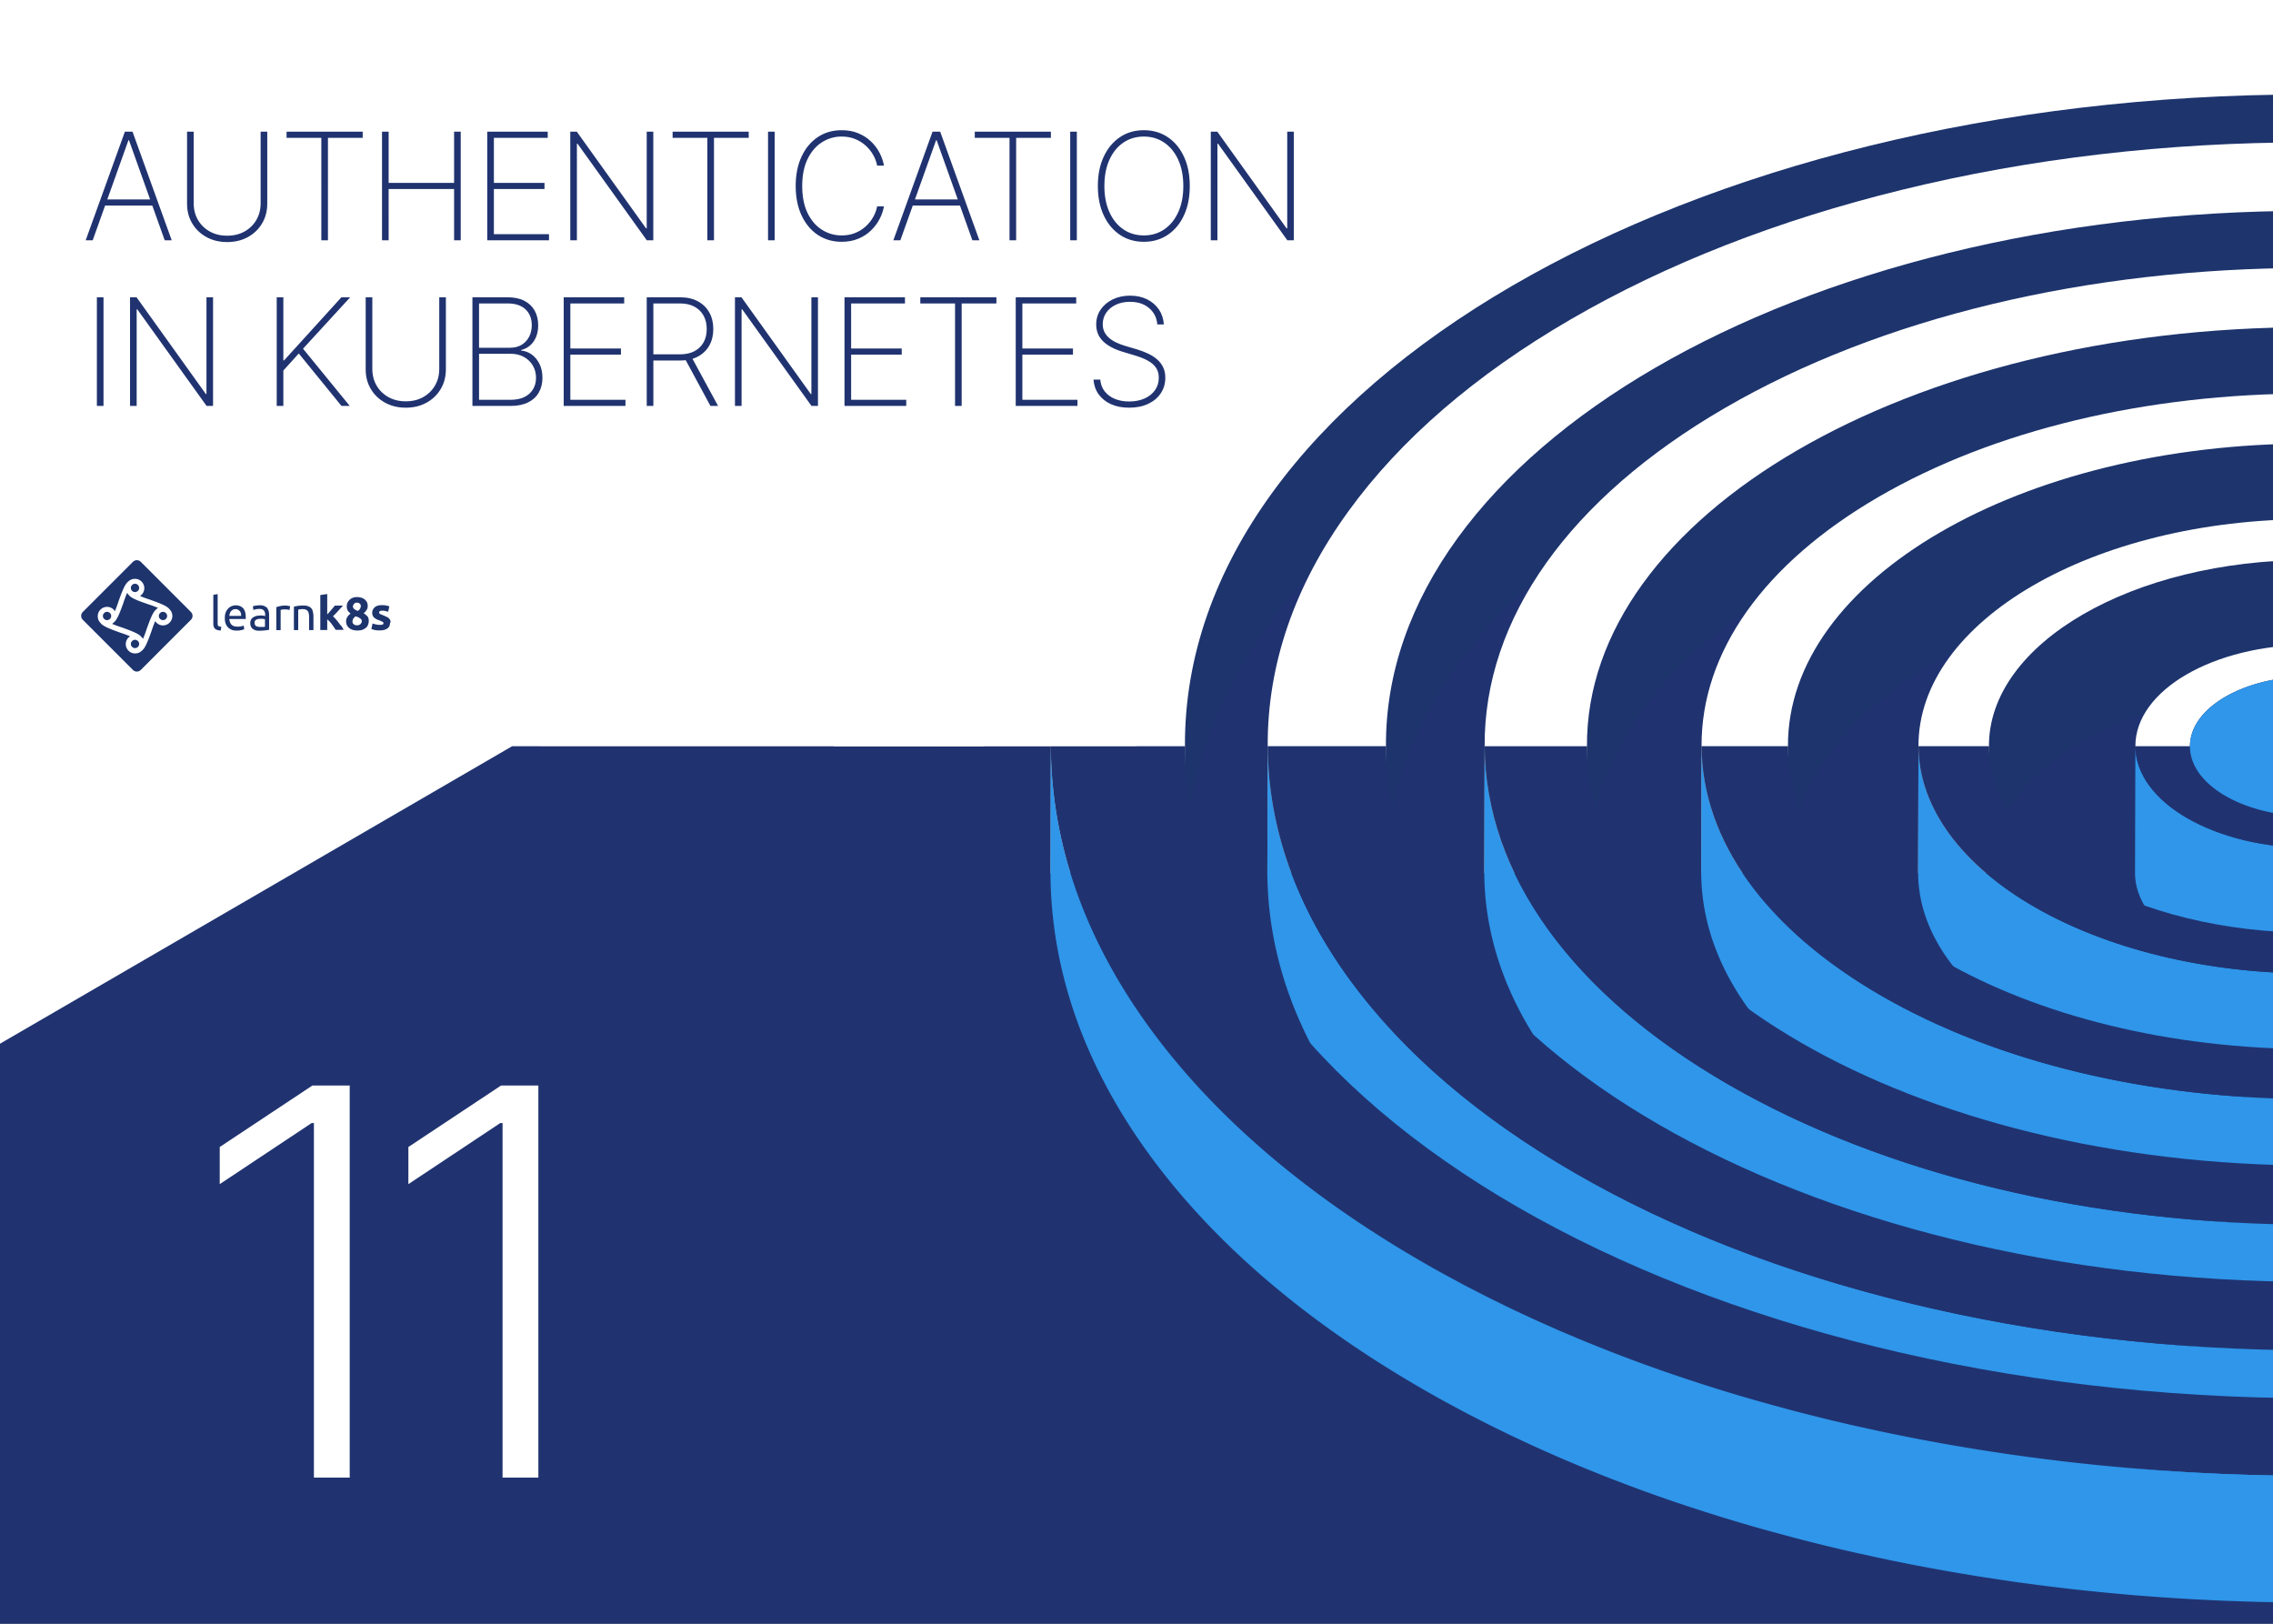 <svg viewBox="0 0 1400 1000" xmlns="http://www.w3.org/2000/svg" xmlns:xlink="http://www.w3.org/1999/xlink"><rect x="0" y="0" width="1400" height="1000" fill="#808080" stroke="none"/><defs><path d="M.845 78.453L1.065.415c-.001.628-.001 1.256.002 1.883l-.22 78.037" id="path-1"></path><path d="M.84 78.687L1.06.65c-.001.888-.001 1.777.004 2.665l-.22 78.038" id="path-3"></path></defs><g fill="none" fill-rule="evenodd"><path fill="#203370" d="M0 632.173v366.31l914.775.071L139.45 551.181z"></path><path fill="#203370" d="M0 0h1400v1000H0z"></path><path fill="#FFF" d="M0 642.774L315.401 459.59l384.599.06 60.688-185.987 369.22-215.485 270.091-14.936L1400 0 0-1.231z"></path><path d="M729.857 525.961c.037-.876.08-1.753.128-2.628a295.727 295.727 0 0 1 .337-5.077 228.796 228.796 0 0 1 .445-5.057c.081-.812.165-1.624.253-2.437a245.774 245.774 0 0 1 1.318-10.049 269.797 269.797 0 0 1 .816-4.995c.151-.865.31-1.73.47-2.596.149-.795.298-1.59.454-2.387.168-.86.347-1.72.525-2.58.166-.796.33-1.595.506-2.391.186-.857.384-1.715.581-2.572.181-.792.363-1.585.553-2.378.207-.855.422-1.708.637-2.561.198-.793.396-1.584.603-2.372.224-.853.459-1.703.69-2.553.214-.786.43-1.57.651-2.354.244-.857.5-1.713.751-2.568.23-.773.457-1.547.693-2.32.265-.858.54-1.716.811-2.573.244-.767.486-1.535.736-2.299.281-.853.573-1.701.863-2.553.262-.77.519-1.537.79-2.304.295-.843.604-1.685.91-2.526.28-.77.553-1.539.84-2.306.29-.771.589-1.542.884-2.313.335-.87.666-1.74 1.012-2.608.304-.77.622-1.535.933-2.303.35-.861.699-1.721 1.058-2.58.325-.77.66-1.54.99-2.309.368-.853.733-1.706 1.11-2.558.34-.769.692-1.538 1.041-2.306.383-.843.763-1.684 1.155-2.526.363-.776.733-1.548 1.102-2.32.397-.834.793-1.665 1.198-2.493.379-.775.768-1.547 1.153-2.32.415-.823.827-1.647 1.249-2.467.396-.774.801-1.545 1.205-2.318.43-.82.859-1.636 1.297-2.452.412-.766.83-1.53 1.25-2.294.45-.82.896-1.636 1.353-2.45.388-.694.785-1.386 1.18-2.078a285.58 285.58 0 0 1 4.786-8.084c.408-.668.817-1.335 1.232-2.002a291.038 291.038 0 0 1 1.966-3.105c.395-.618.787-1.238 1.186-1.854.76-1.17 1.533-2.335 2.311-3.5.314-.472.624-.946.943-1.42a358.809 358.809 0 0 1 3.356-4.875c.208-.3.425-.593.637-.892.936-1.322 1.88-2.644 2.838-3.96.412-.566.834-1.127 1.249-1.692a337.676 337.676 0 0 1 2.34-3.139c.475-.628.955-1.254 1.434-1.88.75-.978 1.506-1.956 2.269-2.93.459-.586.922-1.17 1.386-1.757a362.16 362.16 0 0 1 3.363-4.177c.348-.423.689-.85 1.039-1.273a356.877 356.877 0 0 1 4.44-5.28c.329-.386.667-.768.998-1.154a398.471 398.471 0 0 1 5.09-5.778 405.92 405.92 0 0 1 3.84-4.208c.323-.35.642-.702.966-1.05a386.162 386.162 0 0 1 4.872-5.136c.41-.425.828-.848 1.242-1.275a389.27 389.27 0 0 1 3.885-3.94c.511-.51 1.022-1.023 1.536-1.532a422.425 422.425 0 0 1 4.464-4.36l.742-.722c1.743-1.67 3.51-3.329 5.294-4.983.628-.583 1.264-1.162 1.897-1.743.89-.813 1.777-1.626 2.672-2.436a444.69 444.69 0 0 1 2.062-1.842c.893-.796 1.788-1.594 2.69-2.383a457.521 457.521 0 0 1 9.772-8.344c.735-.613 1.475-1.226 2.216-1.836.937-.77 1.88-1.535 2.826-2.301.738-.598 1.478-1.196 2.22-1.792.977-.781 1.961-1.559 2.946-2.335.726-.572 1.449-1.145 2.18-1.714 1.038-.81 2.087-1.614 3.136-2.419.692-.532 1.381-1.066 2.077-1.595a550.38 550.38 0 0 1 3.47-2.605c.61-.456 1.215-.916 1.832-1.37a524.211 524.211 0 0 1 4.79-3.503l.586-.428a503.403 503.403 0 0 1 5.47-3.895c.56-.395 1.127-.782 1.69-1.177 1.28-.894 2.563-1.787 3.857-2.676.72-.492 1.447-.98 2.17-1.47a727.93 727.93 0 0 1 3.458-2.339c.788-.527 1.585-1.05 2.376-1.575 1.111-.734 2.222-1.47 3.343-2.199a423.01 423.01 0 0 1 2.487-1.609c1.1-.708 2.201-1.417 3.309-2.123a746.843 746.843 0 0 1 5.882-3.693c.872-.54 1.747-1.08 2.625-1.619a598.809 598.809 0 0 1 5.652-3.426 634.346 634.346 0 0 1 7.87-4.647c.251-.145.508-.29.759-.434a654.118 654.118 0 0 1 7.43-4.232c.626-.351 1.251-.702 1.88-1.052a687.606 687.606 0 0 1 8.11-4.45c.413-.222.828-.442 1.238-.662a675.838 675.838 0 0 1 7.364-3.895c.62-.324 1.237-.648 1.859-.969a707.44 707.44 0 0 1 8.36-4.263c.525-.263 1.054-.524 1.58-.786a737.33 737.33 0 0 1 7.483-3.676c.583-.284 1.165-.568 1.748-.848a729.925 729.925 0 0 1 8.621-4.08c.617-.289 1.239-.573 1.86-.86a816.683 816.683 0 0 1 7.717-3.518c.526-.235 1.049-.474 1.578-.71a754.196 754.196 0 0 1 8.892-3.902c.68-.294 1.363-.585 2.047-.877a782.486 782.486 0 0 1 8.16-3.448c.414-.171.824-.346 1.237-.519a856.26 856.26 0 0 1 11.389-4.605 852.057 852.057 0 0 1 8.82-3.443l.686-.267a841.132 841.132 0 0 1 11.782-4.402 890.77 890.77 0 0 1 9.653-3.475c.07-.026.143-.049.215-.076a931.134 931.134 0 0 1 11.939-4.106 917.822 917.822 0 0 1 9.804-3.247l.665-.211a932.126 932.126 0 0 1 14.695-4.618l1.193-.36a964.9 964.9 0 0 1 14.382-4.246l1.559-.442a947.171 947.171 0 0 1 14.274-3.95c.592-.16 1.182-.316 1.773-.474a998.371 998.371 0 0 1 14.342-3.708l1.831-.456c4.828-1.2 9.687-2.371 14.572-3.51.583-.134 1.165-.272 1.75-.406 4.964-1.149 9.956-2.263 14.974-3.344l1.506-.328a1056.234 1056.234 0 0 1 15.6-3.214c.346-.07.69-.14 1.034-.207a1085.871 1085.871 0 0 1 16.815-3.18c3.24-.585 6.492-1.155 9.752-1.714.936-.161 1.877-.316 2.815-.475a1219.194 1219.194 0 0 1 10.278-1.685c2.947-.468 5.902-.927 8.866-1.374.35-.053.697-.109 1.049-.161 3.292-.492 6.597-.967 9.908-1.434.961-.135 1.926-.266 2.887-.398a1262.259 1262.259 0 0 1 10.485-1.396c2.878-.37 5.767-.73 8.661-1.078.49-.059.976-.121 1.467-.18 3.35-.4 6.709-.78 10.076-1.152.948-.104 1.901-.205 2.85-.307 2.516-.27 5.035-.533 7.56-.788.894-.093 1.786-.18 2.68-.269a1154.02 1154.02 0 0 1 17.023-1.552c.483-.038.965-.082 1.449-.122 6.048-.5 12.12-.954 18.217-1.364l.304-.019c6.184-.413 12.397-.774 18.63-1.091l1.205-.057a1173.64 1173.64 0 0 1 17.682-.748 1218.231 1218.231 0 0 1 20.442-.54l1.704-.03c6.658-.11 13.336-.172 20.04-.172l.222-78.038c-6.7 0-13.377.063-20.032.172-.575.008-1.15.022-1.726.032-6.228.11-12.436.272-18.623.478-.33.01-.664.014-.995.024-.27.01-.54.025-.81.035-5.915.207-11.81.455-17.682.747l-1.205.06c-6.233.315-12.446.678-18.63 1.09-.103.006-.202.014-.303.021-6.098.408-12.17.863-18.22 1.362-.482.04-.963.082-1.445.123-5.699.477-11.374.994-17.025 1.552-.294.028-.59.05-.883.08-.6.059-1.196.126-1.796.187-2.526.257-5.045.519-7.56.79-.95.103-1.903.2-2.85.306-3.368.37-6.73.753-10.079 1.153-.487.057-.971.119-1.458.18-2.898.347-5.788.708-8.672 1.076-1.033.133-2.065.269-3.097.405-2.467.322-4.927.653-7.384.992-.963.133-1.926.264-2.889.4-3.31.465-6.616.94-9.908 1.433-.35.052-.694.109-1.044.16-2.96.446-5.913.904-8.86 1.371-1.008.162-2.016.326-3.024.49-2.419.39-4.83.788-7.238 1.193l-2.854.482c-3.251.558-6.497 1.126-9.726 1.71-.034.007-.068.012-.101.017l-.194.037a1077.584 1077.584 0 0 0-16.522 3.125c-.355.07-.708.143-1.06.212a1091.469 1091.469 0 0 0-15.586 3.213c-.5.107-1.001.218-1.504.327a1032.429 1032.429 0 0 0-16.724 3.75 1014.772 1014.772 0 0 0-16.404 3.968 976.696 976.696 0 0 0-14.341 3.708 994.887 994.887 0 0 0-16.049 4.42l-1.558.444a966.011 966.011 0 0 0-14.381 4.246l-1.194.36a934.351 934.351 0 0 0-14.696 4.618c-.142.047-.289.09-.433.134-.077.027-.153.054-.23.078a869.554 869.554 0 0 0-9.801 3.245 892.118 892.118 0 0 0-11.942 4.108c-.072.025-.144.048-.215.075a856.418 856.418 0 0 0-9.653 3.475l-2.295.842a909.467 909.467 0 0 0-9.478 3.558c-.244.091-.483.187-.725.28a869.51 869.51 0 0 0-8.789 3.43l-2.216.882a821.033 821.033 0 0 0-9.166 3.724c-.425.174-.847.356-1.272.53a847.101 847.101 0 0 0-19.072 8.217c-.53.235-1.052.475-1.578.71a776.599 776.599 0 0 0-7.718 3.519c-.62.287-1.242.573-1.86.86a741.05 741.05 0 0 0-8.612 4.076c-.593.285-1.181.573-1.773.858a767.541 767.541 0 0 0-7.45 3.662l-1.604.797a717.276 717.276 0 0 0-8.344 4.255c-.628.324-1.254.653-1.88.98a668.492 668.492 0 0 0-7.324 3.875c-.425.225-.852.452-1.276.68a671.072 671.072 0 0 0-8.09 4.44c-.636.354-1.27.711-1.904 1.066a671.498 671.498 0 0 0-7.38 4.202l-.804.46a666.323 666.323 0 0 0-7.853 4.637c-.295.178-.598.351-.892.53-.482.288-.956.582-1.438.873a650.933 650.933 0 0 0-9.261 5.715c-.863.543-1.725 1.083-2.58 1.628-1.101.7-2.193 1.404-3.286 2.106-.84.544-1.682 1.086-2.52 1.632-1.105.72-2.2 1.445-3.294 2.17a671.07 671.07 0 0 0-2.42 1.6c-1.146.768-2.28 1.54-3.417 2.31-.736.5-1.477.998-2.208 1.5a522.164 522.164 0 0 0-3.793 2.632c-.584.406-1.174.81-1.754 1.22a543.904 543.904 0 0 0-5.458 3.885l-.691.504a526.446 526.446 0 0 0-4.692 3.432c-.615.453-1.22.913-1.83 1.37-1.161.867-2.32 1.732-3.47 2.605-.703.532-1.397 1.073-2.096 1.609-1.039.798-2.079 1.594-3.109 2.397-.74.576-1.47 1.157-2.206 1.736-.98.773-1.958 1.546-2.926 2.32-.746.596-1.484 1.196-2.222 1.794-.948.764-1.889 1.531-2.826 2.3-.743.61-1.48 1.223-2.217 1.834a463.63 463.63 0 0 0-4.937 4.16 529.77 529.77 0 0 0-4.833 4.184c-.903.791-1.799 1.588-2.69 2.385a314.495 314.495 0 0 0-4.735 4.278c-.469.43-.948.857-1.417 1.288-.16.151-.317.306-.48.455a455.822 455.822 0 0 0-5.294 4.984c-.25.24-.494.482-.744.722a438.875 438.875 0 0 0-6.003 5.895 447.595 447.595 0 0 0-3.872 3.927c-.417.43-.84.858-1.255 1.288a420.18 420.18 0 0 0-4.87 5.134c-.321.344-.636.692-.953 1.036a345.352 345.352 0 0 0-3.85 4.223c-.483.532-.958 1.068-1.434 1.602a396.958 396.958 0 0 0-3.65 4.165c-.334.39-.675.776-1.008 1.166a374.486 374.486 0 0 0-4.437 5.275c-.35.425-.692.852-1.038 1.277a319.773 319.773 0 0 0-3.358 4.17c-.232.289-.474.578-.702.87-.237.3-.464.603-.698.9-.758.968-1.505 1.938-2.248 2.907-.486.634-.972 1.265-1.45 1.9a333.53 333.53 0 0 0-2.326 3.12c-.42.57-.846 1.137-1.26 1.709a323.25 323.25 0 0 0-2.836 3.951c-.21.301-.428.598-.638.896a349.945 349.945 0 0 0-3.356 4.879c-.321.473-.632.95-.948 1.426a337.002 337.002 0 0 0-2.304 3.486c-.403.622-.795 1.243-1.192 1.863a307.557 307.557 0 0 0-1.96 3.099c-.416.668-.826 1.336-1.238 2.007a309.873 309.873 0 0 0-3.027 5.045 278.805 278.805 0 0 0-1.759 3.043c-.242.423-.492.843-.732 1.267-.152.267-.294.535-.442.804a226.8 226.8 0 0 0-1.358 2.454c-.417.76-.834 1.522-1.244 2.284a248.69 248.69 0 0 0-1.307 2.472c-.402.764-.803 1.53-1.197 2.296-.425.83-.842 1.66-1.257 2.49-.383.767-.768 1.531-1.142 2.299-.409.836-.81 1.674-1.209 2.512a190.99 190.99 0 0 0-1.092 2.304c-.393.84-.773 1.683-1.156 2.523-.351.773-.704 1.547-1.047 2.321-.372.838-.733 1.68-1.094 2.521-.338.783-.677 1.562-1.005 2.346-.355.845-.698 1.695-1.044 2.542-.319.779-.638 1.558-.95 2.34-.339.856-.665 1.714-.994 2.569-.24.626-.49 1.25-.726 1.876-.059.158-.114.317-.173.477-.282.754-.555 1.51-.829 2.265-.309.854-.621 1.709-.922 2.565-.267.763-.525 1.528-.785 2.293-.289.851-.581 1.701-.862 2.55-.254.773-.498 1.551-.745 2.325-.268.85-.542 1.698-.803 2.55-.237.777-.465 1.557-.697 2.334-.252.854-.506 1.703-.748 2.558-.222.781-.435 1.564-.649 2.343-.235.857-.469 1.712-.694 2.57-.205.784-.403 1.572-.601 2.36-.216.856-.43 1.711-.637 2.568-.192.792-.372 1.587-.555 2.378-.197.856-.393 1.713-.58 2.571-.174.796-.34 1.594-.505 2.39-.113.546-.237 1.087-.345 1.63-.064.317-.118.634-.18.952-.158.796-.306 1.593-.455 2.39-.16.861-.318 1.724-.47 2.586a299.93 299.93 0 0 0-.817 5 230.924 230.924 0 0 0-1.316 10.052 233.246 233.246 0 0 0-.498 5.057 235.733 235.733 0 0 0-.764 12.596c-.014.377-.032.751-.044 1.13-.008.295-.003.589-.01.884-.06 2.415-.1 4.832-.086 7.256l-.224 78.037c-.01-2.425.028-4.844.088-7.26.017-.665.032-1.336.054-2 .028-.822.062-1.645.099-2.465" fill="#1D346D"></path><path d="M854.02 521.722c.1-1.31.238-2.618.366-3.925.14-1.456.279-2.915.453-4.368.158-1.31.35-2.614.535-3.919.203-1.442.403-2.883.64-4.32.212-1.304.459-2.604.7-3.902.263-1.43.525-2.856.821-4.278.272-1.305.571-2.607.869-3.907.322-1.41.647-2.821 1-4.225.326-1.297.679-2.59 1.032-3.884.383-1.395.766-2.79 1.18-4.183a188.6 188.6 0 0 1 1.192-3.858 209.17 209.17 0 0 1 1.353-4.147c.435-1.278.89-2.553 1.353-3.826.49-1.352.987-2.704 1.502-4.047.535-1.39 1.093-2.77 1.656-4.149.53-1.295 1.062-2.59 1.618-3.88.592-1.375 1.21-2.747 1.833-4.116.584-1.28 1.168-2.558 1.775-3.833a247.51 247.51 0 0 1 2.01-4.08c.637-1.267 1.272-2.535 1.934-3.795.71-1.349 1.444-2.692 2.182-4.034.798-1.456 1.593-2.913 2.424-4.362.237-.408.471-.816.71-1.224a253.76 253.76 0 0 1 3.984-6.598c.237-.377.477-.754.718-1.132a262.725 262.725 0 0 1 4.386-6.726c.11-.161.225-.323.334-.487a282.527 282.527 0 0 1 4.605-6.562c.18-.247.353-.499.534-.746 1.58-2.171 3.208-4.33 4.865-6.478.298-.384.595-.77.896-1.154a293.5 293.5 0 0 1 5.191-6.474c.29-.351.592-.7.884-1.051a323.111 323.111 0 0 1 4.667-5.464c.457-.522.91-1.046 1.374-1.567a317.468 317.468 0 0 1 5.642-6.223c.252-.268.512-.535.765-.806a340.451 340.451 0 0 1 5.258-5.47c.512-.52 1.022-1.041 1.538-1.56 2.02-2.03 4.065-4.05 6.155-6.053.185-.177.377-.353.561-.528a361.804 361.804 0 0 1 5.405-5.033 390.802 390.802 0 0 1 4.408-3.962c1.12-.993 2.235-1.99 3.374-2.978a397.475 397.475 0 0 1 4.723-4.01c1.114-.935 2.216-1.877 3.347-2.806a421.347 421.347 0 0 1 5.21-4.187c1.048-.83 2.077-1.672 3.139-2.499a429.58 429.58 0 0 1 6.339-4.825c.77-.576 1.516-1.164 2.292-1.735a449.712 449.712 0 0 1 8.91-6.43c.674-.476 1.373-.938 2.054-1.412a460.854 460.854 0 0 1 7.125-4.879c1.141-.762 2.312-1.51 3.464-2.267 1.984-1.303 3.966-2.605 5.984-3.888 1.309-.833 2.647-1.653 3.97-2.477 1.905-1.186 3.809-2.374 5.743-3.544a546.712 546.712 0 0 1 7.3-4.343c.346-.202.683-.407 1.029-.607a564.32 564.32 0 0 1 8.797-4.991c.856-.474 1.723-.943 2.583-1.414a563.91 563.91 0 0 1 6.601-3.57c.98-.522 1.96-1.042 2.946-1.56a607.028 607.028 0 0 1 7.248-3.733c.69-.351 1.371-.706 2.064-1.053a625.448 625.448 0 0 1 9.392-4.612c.773-.372 1.558-.734 2.336-1.106a659.952 659.952 0 0 1 7.369-3.446 666.715 666.715 0 0 1 10.409-4.667c.906-.397 1.807-.8 2.717-1.193a661.303 661.303 0 0 1 9.96-4.219c.547-.226 1.103-.445 1.651-.67a676.943 676.943 0 0 1 8.552-3.443c1.086-.428 2.176-.851 3.265-1.275 2.48-.964 4.973-1.916 7.482-2.858 1.05-.395 2.099-.795 3.156-1.184a725.732 725.732 0 0 1 10.295-3.732c.075-.027.15-.056.228-.082a745.117 745.117 0 0 1 10.688-3.67c1.072-.36 2.153-.712 3.23-1.068a735.96 735.96 0 0 1 13.722-4.384 697.014 697.014 0 0 1 5.747-1.762c2.284-.687 4.58-1.36 6.882-2.032 1.927-.561 3.853-1.122 5.792-1.671a798.632 798.632 0 0 1 7.043-1.948c1.934-.53 3.867-1.06 5.813-1.577a810.058 810.058 0 0 1 7.228-1.868c1.93-.494 3.857-.993 5.8-1.473 2.478-.615 4.977-1.206 7.474-1.799 1.904-.453 3.802-.915 5.714-1.357 2.606-.601 5.236-1.176 7.861-1.755 1.832-.405 3.655-.82 5.496-1.213 2.858-.61 5.74-1.192 8.62-1.777 1.629-.33 3.249-.676 4.888-1a919.56 919.56 0 0 1 11.28-2.134c.792-.146 1.575-.304 2.37-.448a909.86 909.86 0 0 1 16.05-2.734c1.586-.257 3.18-.5 4.772-.75a895.505 895.505 0 0 1 12-1.796c1.659-.239 3.316-.479 4.98-.706a922.042 922.042 0 0 1 15.185-1.967c.45-.053.894-.117 1.346-.17a954.103 954.103 0 0 1 16.652-1.821c1.976-.2 3.962-.383 5.945-.573a949.82 949.82 0 0 1 8.623-.784c2.134-.184 4.274-.353 6.413-.523a949.695 949.695 0 0 1 15.09-1.073c2.86-.181 5.728-.348 8.602-.502a929.25 929.25 0 0 1 6.552-.34c2.91-.139 5.831-.258 8.755-.369 2.13-.082 4.259-.168 6.393-.237 3.564-.114 7.144-.198 10.728-.275 1.725-.035 3.445-.086 5.173-.113a986.71 986.71 0 0 1 15.89-.136h.085l.222-78.039c-5.348 0-10.671.052-15.982.136-1.717.027-3.425.077-5.139.113-3.594.077-7.186.163-10.765.277-.7.022-1.405.03-2.102.055-1.426.049-2.839.124-4.262.18-2.934.112-5.864.233-8.786.371-2.18.104-4.352.22-6.525.338-2.884.156-5.761.322-8.631.505-2.172.138-4.34.28-6.504.43-2.865.202-5.722.417-8.576.642-2.139.17-4.278.337-6.409.522-2.882.245-5.754.512-8.621.786-1.425.134-2.862.249-4.284.39-.558.053-1.107.126-1.663.181a937.547 937.547 0 0 0-16.647 1.82c-.464.056-.92.12-1.383.175a939.027 939.027 0 0 0-15.154 1.962c-1.663.228-3.32.469-4.977.705-4.02.575-8.023 1.174-12.007 1.798-1.59.25-3.183.493-4.77.75a894.982 894.982 0 0 0-16.13 2.75c-.715.127-1.42.272-2.133.403a889.568 889.568 0 0 0-11.441 2.165c-1.614.319-3.207.658-4.813.984-2.906.591-5.815 1.177-8.697 1.794-1.822.388-3.626.8-5.441 1.2-2.644.582-5.289 1.163-7.914 1.766-1.902.44-3.788.898-5.68 1.348-2.509.598-5.018 1.191-7.509 1.808-1.939.48-3.858.977-5.787 1.47a838.687 838.687 0 0 0-7.233 1.87c-1.944.516-3.872 1.046-5.801 1.574-2.363.645-4.72 1.291-7.065 1.955-1.93.544-3.85 1.105-5.768 1.662a919.521 919.521 0 0 0-6.903 2.038 818.2 818.2 0 0 0-5.74 1.76c-2.26.7-4.513 1.406-6.755 2.123-.877.28-1.767.546-2.64.83-1.448.466-2.875.952-4.315 1.427-1.084.358-2.171.714-3.25 1.077-3.58 1.2-7.142 2.418-10.673 3.664-.094.032-.185.066-.28.1a726.188 726.188 0 0 0-10.244 3.713c-1.063.395-2.119.794-3.177 1.192a731.155 731.155 0 0 0-10.739 4.13 692.367 692.367 0 0 0-8.552 3.445c-.546.223-1.097.442-1.642.665a681.191 681.191 0 0 0-9.955 4.217c-.92.397-1.827.803-2.74 1.203a691.196 691.196 0 0 0-10.402 4.664 644.99 644.99 0 0 0-7.35 3.438c-.782.371-1.571.739-2.35 1.112a616.037 616.037 0 0 0-9.38 4.605c-.704.354-1.397.714-2.096 1.07a581.116 581.116 0 0 0-10.173 5.282 582.606 582.606 0 0 0-6.603 3.57c-.857.471-1.721.938-2.575 1.413a537.815 537.815 0 0 0-8.8 4.992c-.347.2-.684.406-1.03.608a506.013 506.013 0 0 0-6.096 3.597c-.405.246-.796.497-1.2.743a479.524 479.524 0 0 0-5.767 3.559c-1.316.82-2.644 1.632-3.944 2.458a479.733 479.733 0 0 0-6.005 3.904c-1.148.752-2.314 1.496-3.448 2.257a478.02 478.02 0 0 0-7.068 4.839c-.701.487-1.422.965-2.118 1.454a454.204 454.204 0 0 0-8.905 6.428c-.773.57-1.516 1.153-2.282 1.728a430.416 430.416 0 0 0-6.346 4.828c-1.065.832-2.098 1.675-3.152 2.511-1.745 1.388-3.49 2.775-5.2 4.179-1.129.929-2.231 1.87-3.346 2.805-1.584 1.332-3.17 2.664-4.722 4.009-1.14.987-2.253 1.985-3.374 2.98a389.382 389.382 0 0 0-4.41 3.961c-.417.383-.855.758-1.27 1.142a351.81 351.81 0 0 0-4.133 3.89c-.185.177-.378.351-.561.528a361.69 361.69 0 0 0-6.152 6.05c-.52.522-1.03 1.046-1.545 1.568a340.023 340.023 0 0 0-5.255 5.467c-.252.27-.512.536-.764.806a328.65 328.65 0 0 0-5.645 6.22c-.46.523-.914 1.047-1.373 1.57a317.701 317.701 0 0 0-4.665 5.465c-.293.35-.595.698-.886 1.05a321.068 321.068 0 0 0-4.305 5.327c-.3.381-.588.764-.888 1.147l-.892 1.154a288.048 288.048 0 0 0-4.865 6.476c-.181.249-.355.499-.536.746a282.526 282.526 0 0 0-4.603 6.563c-.11.163-.225.325-.334.49a261.072 261.072 0 0 0-4.388 6.722c-.239.38-.48.756-.716 1.134a249.167 249.167 0 0 0-4.694 7.821c-.353.614-.714 1.223-1.062 1.838-.472.836-.902 1.683-1.364 2.523-.736 1.343-1.472 2.685-2.18 4.035a217.858 217.858 0 0 0-1.934 3.796 234.992 234.992 0 0 0-2.01 4.08 225.21 225.21 0 0 0-1.775 3.832 229.89 229.89 0 0 0-1.835 4.115 220.377 220.377 0 0 0-1.616 3.883 223.998 223.998 0 0 0-1.656 4.145c-.203.531-.433 1.057-.633 1.588-.306.816-.573 1.644-.87 2.462a203.09 203.09 0 0 0-1.352 3.826 216.926 216.926 0 0 0-1.354 4.146 208.535 208.535 0 0 0-1.194 3.858c-.411 1.39-.794 2.788-1.178 4.184a197.096 197.096 0 0 0-1.031 3.881 205.436 205.436 0 0 0-1 4.226c-.3 1.303-.597 2.603-.87 3.908-.092.442-.204.879-.293 1.32-.197.981-.346 1.972-.53 2.956-.24 1.3-.485 2.599-.699 3.904-.235 1.437-.435 2.877-.64 4.321-.185 1.305-.375 2.607-.533 3.918-.174 1.453-.312 2.911-.455 4.369-.128 1.308-.266 2.613-.365 3.925-.114 1.468-.186 2.942-.265 4.417-.073 1.31-.155 2.62-.2 3.932-.009.307-.037.613-.046.922-.064 2.224-.09 4.452-.079 6.686l-.222 78.037c-.011-2.542.04-5.077.127-7.606.043-1.315.126-2.624.198-3.934.079-1.472.153-2.949.265-4.417" fill="#1D346D"></path><path d="M977.691 525.189c.08-1.026.187-2.05.288-3.074.11-1.14.218-2.28.356-3.42.122-1.025.272-2.047.417-3.066.16-1.129.315-2.257.502-3.38.166-1.022.36-2.04.546-3.058.207-1.117.414-2.232.644-3.345.213-1.023.447-2.04.68-3.06.252-1.104.506-2.207.784-3.307.255-1.015.53-2.028.806-3.037.3-1.095.6-2.188.923-3.277.299-1.01.615-2.015.936-3.021.343-1.083.69-2.165 1.057-3.243.341-1.003.699-1.999 1.059-2.997.383-1.058.77-2.114 1.178-3.167a165.25 165.25 0 0 1 1.294-3.248c.415-1.015.831-2.026 1.267-3.035.462-1.077.946-2.147 1.433-3.218a185.74 185.74 0 0 1 1.392-3.008c.509-1.067 1.04-2.128 1.57-3.188.498-.99.997-1.984 1.515-2.971.555-1.058 1.131-2.108 1.707-3.16.526-.955 1.05-1.914 1.595-2.865.79-1.383 1.615-2.76 2.449-4.138.46-.762.909-1.53 1.383-2.29a200.813 200.813 0 0 1 3.262-5.046c.284-.428.553-.863.842-1.292a220.295 220.295 0 0 1 4.39-6.252c.42-.577.866-1.146 1.295-1.72a217.659 217.659 0 0 1 7.206-9.224c.227-.274.462-.544.689-.818a232.522 232.522 0 0 1 3.655-4.28c.358-.41.714-.82 1.077-1.229a246.414 246.414 0 0 1 4.411-4.866c.202-.215.409-.428.61-.643a271.295 271.295 0 0 1 4.106-4.273c.401-.406.801-.814 1.203-1.219a292.402 292.402 0 0 1 4.82-4.74c.143-.136.289-.27.43-.406a298.834 298.834 0 0 1 7.69-7.047c.879-.78 1.75-1.56 2.642-2.331 1.213-1.054 2.455-2.097 3.694-3.138.872-.73 1.734-1.468 2.62-2.195 1.335-1.098 2.702-2.182 4.065-3.268.826-.655 1.638-1.319 2.473-1.97a360.127 360.127 0 0 1 4.946-3.764c.607-.454 1.195-.917 1.807-1.367a353.21 353.21 0 0 1 6.969-5.029c.542-.384 1.107-.759 1.655-1.139a379.978 379.978 0 0 1 5.53-3.787c.893-.594 1.805-1.177 2.703-1.768 1.558-1.022 3.114-2.046 4.698-3.052 1.017-.648 2.056-1.285 3.086-1.927a403.728 403.728 0 0 1 4.515-2.786 424.605 424.605 0 0 1 5.72-3.403c.266-.154.527-.312.792-.467a435.492 435.492 0 0 1 6.892-3.91c.667-.369 1.344-.735 2.015-1.105a515.45 515.45 0 0 1 5.17-2.794 459.547 459.547 0 0 1 7.97-4.138c.544-.276 1.08-.557 1.627-.83a481.079 481.079 0 0 1 7.345-3.606c.61-.293 1.227-.58 1.838-.87 1.904-.906 3.82-1.804 5.753-2.69a531.826 531.826 0 0 1 8.157-3.66c.708-.31 1.41-.622 2.12-.93a532.406 532.406 0 0 1 7.797-3.301c.432-.178.867-.351 1.3-.528 2.217-.91 4.452-1.808 6.699-2.697.84-.333 1.685-.66 2.53-.99a553.319 553.319 0 0 1 5.877-2.243c.82-.31 1.637-.62 2.459-.924a589.98 589.98 0 0 1 8.082-2.929c.052-.018.104-.039.158-.057a587.212 587.212 0 0 1 8.357-2.87c.847-.284 1.699-.561 2.547-.843 1.805-.597 3.62-1.184 5.442-1.764a657.563 657.563 0 0 1 9.777-3.038c1.793-.54 3.596-1.07 5.403-1.596 1.506-.438 3.008-.876 4.522-1.303a600.304 600.304 0 0 1 5.51-1.527c1.516-.413 3.032-.83 4.556-1.234 1.88-.497 3.773-.981 5.665-1.465 1.506-.384 3.007-.772 4.52-1.149 1.952-.482 3.918-.947 5.884-1.415 1.48-.351 2.955-.71 4.444-1.053 2.062-.477 4.14-.933 6.217-1.391 1.41-.31 2.812-.63 4.227-.932 2.264-.482 4.542-.944 6.823-1.406 1.255-.254 2.5-.52 3.76-.77 2.952-.58 5.921-1.138 8.899-1.682.597-.11 1.186-.23 1.785-.338a711.82 711.82 0 0 1 12.567-2.141c1.238-.202 2.487-.391 3.73-.586 3.118-.487 6.245-.958 9.388-1.406 1.304-.188 2.606-.376 3.913-.554a698.365 698.365 0 0 1 11.86-1.535c.36-.046.714-.094 1.074-.136 4.319-.516 8.666-.983 13.032-1.426 1.546-.156 3.099-.3 4.652-.449 2.246-.213 4.497-.421 6.755-.614 1.669-.143 3.344-.276 5.02-.409a783.18 783.18 0 0 1 6.693-.5 735.796 735.796 0 0 1 11.848-.734 788.03 788.03 0 0 1 5.125-.264 710.56 710.56 0 0 1 6.869-.29c1.66-.064 3.32-.131 4.984-.185a776.08 776.08 0 0 1 8.396-.215c1.356-.028 2.705-.067 4.065-.089 4.153-.065 8.317-.107 12.496-.107l.222-78.038c-4.18 0-8.345.04-12.496.108-1.363.02-2.716.06-4.072.089-2.8.06-5.594.126-8.38.215-.552.018-1.107.023-1.656.042-1.124.038-2.235.099-3.356.142a699.792 699.792 0 0 0-11.987.556 725.711 725.711 0 0 0-18.53 1.233c-1.675.131-3.349.264-5.019.406-2.259.195-4.509.405-6.757.619-1.114.104-2.239.194-3.35.304-.436.043-.865.099-1.3.142-4.365.442-8.714.91-13.033 1.426-.36.042-.717.09-1.077.135-3.972.48-7.922.996-11.856 1.535-1.307.18-2.61.37-3.915.554-3.141.45-6.269.919-9.383 1.407-1.247.193-2.495.385-3.735.586a709.298 709.298 0 0 0-12.628 2.154c-.578.102-1.147.22-1.722.324-2.98.546-5.95 1.102-8.898 1.684-1.263.247-2.511.516-3.768.77-2.276.461-4.556.922-6.815 1.405-1.418.304-2.823.623-4.234.936-2.074.457-4.151.912-6.212 1.385-1.49.345-2.966.704-4.448 1.057-1.963.465-3.927.93-5.878 1.412-1.514.378-3.018.768-4.524 1.15-1.892.485-3.783.967-5.662 1.465-1.524.403-3.038.82-4.554 1.233-1.844.506-3.685 1.01-5.514 1.529-1.512.428-3.013.863-4.517 1.301a653.852 653.852 0 0 0-5.41 1.597c-1.5.452-2.992.912-4.485 1.376a640.08 640.08 0 0 0-5.288 1.66c-.686.221-1.385.43-2.07.65-1.132.367-2.25.747-3.377 1.12-.847.278-1.695.557-2.54.84-2.804.94-5.595 1.894-8.361 2.87l-.157.057a550.354 550.354 0 0 0-8.081 2.929c-.822.304-1.639.614-2.459.922-1.97.739-3.93 1.488-5.878 2.247-.844.328-1.689.655-2.53.988a526.78 526.78 0 0 0-6.71 2.7c-.426.175-.86.346-1.285.523a525.135 525.135 0 0 0-7.8 3.302c-.71.309-1.413.621-2.12.932a517.902 517.902 0 0 0-8.154 3.656 466.94 466.94 0 0 0-5.757 2.692c-.612.29-1.229.576-1.837.87a481.352 481.352 0 0 0-7.346 3.606c-.546.274-1.084.554-1.626.828a447.19 447.19 0 0 0-13.14 6.935c-.672.37-1.348.736-2.015 1.107-2.32 1.288-4.62 2.59-6.892 3.908-.267.153-.526.31-.793.467a447.942 447.942 0 0 0-4.781 2.823c-.318.192-.622.388-.94.58a389.383 389.383 0 0 0-4.505 2.781c-1.034.643-2.075 1.281-3.099 1.933a378.989 378.989 0 0 0-4.673 3.037c-.908.594-1.827 1.184-2.726 1.783a378.25 378.25 0 0 0-5.519 3.78c-.551.384-1.117.758-1.665 1.143a364.452 364.452 0 0 0-6.97 5.029c-.61.451-1.198.915-1.804 1.367-1.662 1.25-3.32 2.5-4.946 3.767-.837.651-1.652 1.315-2.479 1.972-1.36 1.085-2.724 2.166-4.058 3.263-.887.727-1.755 1.468-2.628 2.203a282.144 282.144 0 0 0-3.687 3.131c-.893.771-1.763 1.552-2.642 2.331a296.622 296.622 0 0 0-3.454 3.102c-.326.3-.667.592-.991.89a314.992 314.992 0 0 0-3.245 3.056c-.141.137-.29.27-.43.406a273.664 273.664 0 0 0-6.023 5.96 271.123 271.123 0 0 0-4.106 4.27c-.201.217-.408.43-.61.645a246.981 246.981 0 0 0-4.413 4.866c-.361.408-.717.817-1.077 1.227a251.623 251.623 0 0 0-3.653 4.281c-.229.272-.463.545-.69.818a239.05 239.05 0 0 0-3.369 4.169c-.156.198-.299.4-.454.598a223.2 223.2 0 0 0-3.377 4.45c-.43.577-.878 1.148-1.301 1.729a220.127 220.127 0 0 0-4.39 6.25c-.29.43-.56.87-.848 1.303a204.798 204.798 0 0 0-3.255 5.035c-.476.759-.921 1.525-1.385 2.287a205.751 205.751 0 0 0-2.45 4.144c-.17.297-.357.59-.523.886-.37.652-.706 1.316-1.067 1.97a180.57 180.57 0 0 0-1.71 3.166c-.518.988-1.016 1.979-1.513 2.972a174.895 174.895 0 0 0-1.572 3.187c-.478 1-.936 2.002-1.393 3.008-.487 1.072-.97 2.142-1.433 3.217-.435 1.01-.85 2.022-1.266 3.036-.442 1.08-.877 2.163-1.294 3.248-.16.414-.34.825-.495 1.242-.24.638-.45 1.284-.683 1.926-.36.996-.717 1.994-1.058 2.995-.367 1.078-.715 2.16-1.057 3.244a149.372 149.372 0 0 0-.938 3.024 160.171 160.171 0 0 0-.92 3.27 150.395 150.395 0 0 0-.808 3.043 151.867 151.867 0 0 0-.783 3.304c-.233 1.02-.469 2.038-.68 3.061-.07.346-.16.687-.229 1.033-.155.768-.272 1.542-.415 2.313-.19 1.016-.38 2.035-.546 3.057-.187 1.123-.345 2.25-.503 3.379-.144 1.021-.294 2.044-.416 3.068-.138 1.137-.246 2.278-.357 3.42-.1 1.023-.206 2.047-.287 3.073-.09 1.15-.145 2.303-.207 3.455-.055 1.026-.12 2.05-.156 3.08-.008.24-.03.48-.035.72-.052 1.743-.07 3.488-.062 5.236l-.223 78.037c-.01-1.991.033-3.975.098-5.953.035-1.032.101-2.055.156-3.08.063-1.155.118-2.307.207-3.457" fill="#1D346D"></path><path d="M1101.365 528.657c.057-.74.134-1.481.208-2.22.08-.823.158-1.651.255-2.47.091-.742.2-1.479.303-2.216.114-.816.228-1.628.361-2.437.121-.742.26-1.478.397-2.219.15-.803.297-1.607.465-2.407.152-.742.323-1.478.493-2.217.181-.794.363-1.59.563-2.384.184-.734.384-1.467.584-2.197a97.645 97.645 0 0 1 1.342-4.547c.247-.782.499-1.562.762-2.341a145.618 145.618 0 0 1 1.615-4.452c.303-.785.619-1.567.938-2.35a105.88 105.88 0 0 1 1.95-4.515c.329-.727.66-1.45 1.004-2.171.369-.768.752-1.537 1.135-2.305.361-.715.72-1.434 1.095-2.144.4-.765.816-1.522 1.232-2.281.38-.69.758-1.382 1.153-2.07.572-1.004 1.168-2 1.768-2.994.334-.55.657-1.102.998-1.648a141.41 141.41 0 0 1 2.356-3.644c.205-.31.402-.627.61-.937a159.505 159.505 0 0 1 3.173-4.518c.3-.41.617-.815.92-1.223.806-1.085 1.62-2.168 2.46-3.241.344-.439.702-.874 1.052-1.309a182.114 182.114 0 0 1 3.129-3.804c.42-.494.838-.99 1.265-1.481a178.794 178.794 0 0 1 3.801-4.251c.192-.21.377-.42.57-.63 1.49-1.599 3.03-3.18 4.598-4.751.434-.437.879-.865 1.316-1.297a193.572 193.572 0 0 1 3.684-3.53c.524-.49 1.045-.984 1.576-1.468.822-.756 1.658-1.502 2.497-2.246.632-.56 1.262-1.122 1.902-1.68.881-.762 1.778-1.516 2.676-2.272.628-.524 1.248-1.058 1.887-1.58.968-.796 1.956-1.58 2.946-2.365.593-.475 1.176-.95 1.778-1.419 1.178-.917 2.38-1.822 3.586-2.73.432-.323.854-.654 1.29-.977a257.418 257.418 0 0 1 5.035-3.634c.397-.276.805-.548 1.202-.823a260 260 0 0 1 3.991-2.734c.646-.432 1.306-.852 1.956-1.28a261.17 261.17 0 0 1 3.388-2.204c.738-.468 1.49-.929 2.235-1.394 1.08-.673 2.16-1.343 3.255-2.01.557-.334 1.121-.665 1.681-.998a293.68 293.68 0 0 1 6.441-3.733l1.335-.76a319.404 319.404 0 0 1 9.337-4.986 340.32 340.32 0 0 1 7.05-3.529c.377-.184.749-.37 1.125-.552a336.374 336.374 0 0 1 10.061-4.636 356.106 356.106 0 0 1 7.867-3.386c.232-.097.459-.198.689-.292a388.189 388.189 0 0 1 8.634-3.44c.698-.27 1.398-.535 2.1-.802a412.45 412.45 0 0 1 8.923-3.282c.037-.012.075-.024.11-.037a419.54 419.54 0 0 1 9.045-3.057c.88-.289 1.763-.576 2.649-.861a590.24 590.24 0 0 1 3.813-1.198 433.54 433.54 0 0 1 3.25-.996c1.29-.388 2.59-.77 3.892-1.147 1.089-.32 2.18-.635 3.277-.947 1.319-.373 2.65-.736 3.98-1.1 1.092-.3 2.184-.602 3.283-.889 1.361-.363 2.732-.714 4.104-1.065 1.085-.275 2.168-.556 3.257-.824 1.411-.351 2.835-.687 4.253-1.025 1.069-.255 2.134-.512 3.206-.76 1.483-.342 2.976-.67 4.469-1 1.028-.225 2.05-.46 3.085-.68 1.617-.346 3.25-.675 4.882-1.008.921-.186 1.833-.38 2.756-.56 2.16-.426 4.33-.836 6.507-1.234.403-.072.802-.156 1.207-.228 3.003-.54 6.03-1.053 9.073-1.547.9-.144 1.806-.282 2.71-.423 2.249-.353 4.506-.692 6.773-1.015.94-.136 1.88-.27 2.826-.403 2.842-.391 5.699-.759 8.57-1.106.258-.032.513-.066.774-.101 3.119-.371 6.26-.707 9.412-1.028 1.115-.114 2.236-.215 3.355-.324 1.626-.153 3.253-.303 4.887-.444a523.13 523.13 0 0 1 3.614-.292c1.614-.13 3.229-.25 4.85-.364a330.05 330.05 0 0 1 3.68-.242 517.68 517.68 0 0 1 13.54-.689c1.197-.045 2.39-.094 3.59-.134a553.01 553.01 0 0 1 6.073-.153c.977-.02 1.95-.049 2.93-.065 3-.048 6.007-.076 9.027-.076l.222-78.038c-3.02 0-6.028.026-9.028.074-.981.015-1.957.047-2.937.066-2.023.042-4.043.092-6.057.154-.396.014-.798.017-1.195.034-.81.027-1.614.069-2.423.1-1.652.065-3.3.133-4.946.21a675.3 675.3 0 0 0-8.572.476 521.445 521.445 0 0 0-8.532.606c-1.206.098-2.413.192-3.615.294-1.633.143-3.261.294-4.888.447-.802.076-1.612.14-2.412.22-.316.032-.626.07-.94.104-3.152.316-6.29.655-9.41 1.026-.27.032-.536.07-.806.104-2.86.346-5.707.714-8.54 1.104-.947.13-1.886.267-2.83.401a516.75 516.75 0 0 0-6.768 1.016c-.904.141-1.812.28-2.713.427a502.79 502.79 0 0 0-9.113 1.55c-.383.07-.76.146-1.141.217-2.188.401-4.371.81-6.539 1.238-.907.178-1.805.37-2.709.552-1.645.336-3.292.667-4.925 1.015-1.037.223-2.062.458-3.094.685-1.487.33-2.976.653-4.452.994-1.08.25-2.15.507-3.226.763-1.414.34-2.832.673-4.237 1.02-1.092.273-2.173.552-3.258.83-1.372.35-2.743.7-4.108 1.06-1.095.293-2.184.59-3.273.889a394.794 394.794 0 0 0-7.262 2.047 623.22 623.22 0 0 0-3.895 1.15 442.077 442.077 0 0 0-7.061 2.195c-.498.159-1.004.31-1.498.47-.388.125-.765.265-1.151.389a435.482 435.482 0 0 0-9.045 3.058c-.037.016-.073.026-.11.037a403.423 403.423 0 0 0-8.92 3.282c-.705.267-1.407.533-2.106.801a401.357 401.357 0 0 0-8.631 3.438c-.23.098-.457.197-.69.293a369.288 369.288 0 0 0-7.867 3.387c-.652.289-1.306.578-1.955.87a364.548 364.548 0 0 0-8.108 3.767c-.373.18-.741.368-1.114.546a332.862 332.862 0 0 0-7.057 3.536c-.59.302-1.18.602-1.764.908a319.15 319.15 0 0 0-7.573 4.078c-.449.25-.889.506-1.338.76a300.82 300.82 0 0 0-6.443 3.734c-.327.197-.67.383-.996.58-.229.136-.45.279-.679.416-1.1.667-2.185 1.34-3.267 2.016-.741.463-1.489.922-2.222 1.389-1.149.727-2.277 1.47-3.404 2.212-.647.425-1.303.843-1.941 1.271a257.598 257.598 0 0 0-4.007 2.743c-.393.274-.796.54-1.188.814a266.44 266.44 0 0 0-5.033 3.632c-.442.325-.867.66-1.302.987a252.837 252.837 0 0 0-3.578 2.726c-.602.463-1.181.94-1.775 1.412a218.37 218.37 0 0 0-2.946 2.367c-.641.524-1.265 1.058-1.897 1.59-.894.751-1.788 1.502-2.663 2.261-.646.561-1.278 1.124-1.913 1.688-.835.742-1.67 1.486-2.489 2.237-.235.217-.484.428-.72.647-.293.273-.567.552-.86.823a210.597 210.597 0 0 0-3.68 3.528c-.438.432-.884.864-1.319 1.299a181.785 181.785 0 0 0-4.594 4.753c-.195.21-.382.423-.577.633a188.495 188.495 0 0 0-3.798 4.247c-.427.492-.845.986-1.263 1.478a179.713 179.713 0 0 0-3.124 3.8c-.24.298-.496.589-.733.888-.113.144-.217.29-.328.433a159.217 159.217 0 0 0-2.443 3.22c-.31.416-.63.825-.935 1.243a153.334 153.334 0 0 0-3.17 4.514c-.21.314-.41.63-.618.944a153.343 153.343 0 0 0-2.35 3.636c-.34.548-.663 1.097-.994 1.646-.601.995-1.2 1.994-1.774 3-.123.213-.258.423-.379.641-.267.47-.51.95-.77 1.423-.418.76-.833 1.522-1.236 2.284-.371.71-.733 1.43-1.092 2.147a132.85 132.85 0 0 0-1.135 2.302c-.346.722-.677 1.45-1.006 2.177-.352.77-.7 1.542-1.036 2.32-.312.728-.615 1.462-.914 2.196-.319.776-.633 1.559-.934 2.341-.116.301-.247.598-.36.897-.174.466-.324.93-.492 1.394-.259.72-.52 1.44-.763 2.16-.266.783-.52 1.565-.766 2.35-.23.725-.46 1.45-.674 2.176-.234.787-.452 1.578-.667 2.37-.199.728-.399 1.46-.584 2.192-.2.795-.383 1.594-.566 2.39-.168.737-.338 1.47-.49 2.209-.053.248-.117.497-.165.747-.113.553-.197 1.114-.301 1.671-.134.734-.274 1.466-.393 2.207a97.435 97.435 0 0 0-.363 2.447c-.106.734-.212 1.47-.303 2.205-.097.825-.176 1.655-.257 2.483-.072.735-.15 1.47-.205 2.208-.065.832-.107 1.668-.151 2.504-.04.741-.088 1.477-.111 2.22-.007.17-.022.347-.027.521-.037 1.255-.05 2.515-.044 3.78l-.223 78.037c-.007-1.438.022-2.869.072-4.298.024-.748.072-1.488.111-2.229.045-.835.087-1.666.15-2.494" fill="#1D346D"></path><path d="M1225.036 532.122c.036-.455.084-.909.128-1.364.049-.507.098-1.016.158-1.523.055-.455.121-.909.185-1.364.072-.5.141-1.003.223-1.501.076-.456.162-.91.246-1.364.09-.496.181-.99.285-1.485.095-.455.199-.909.301-1.362.115-.49.227-.98.348-1.47.116-.45.237-.9.36-1.348a61.126 61.126 0 0 1 .823-2.795 65.183 65.183 0 0 1 .943-2.778 67.615 67.615 0 0 1 1.101-2.856c.185-.45.37-.903.563-1.353.206-.478.421-.954.638-1.43.202-.446.407-.89.619-1.338.227-.472.462-.945.697-1.417.224-.44.445-.882.676-1.322.245-.469.5-.937.758-1.402.231-.427.467-.854.71-1.277.352-.616.718-1.228 1.088-1.839.205-.34.405-.682.615-1.02.47-.753.96-1.5 1.453-2.248.126-.188.244-.38.372-.568a96.89 96.89 0 0 1 1.953-2.783c.19-.257.388-.51.578-.77.492-.66.988-1.32 1.502-1.976.213-.274.437-.544.655-.816a98.827 98.827 0 0 1 1.921-2.335c.257-.304.514-.608.778-.91a112.59 112.59 0 0 1 2.34-2.62c.12-.128.233-.259.35-.386.92-.985 1.868-1.96 2.832-2.928.266-.265.54-.53.809-.794.744-.73 1.499-1.456 2.268-2.177.323-.302.644-.605.972-.902.504-.463 1.016-.922 1.532-1.379.392-.347.778-.695 1.175-1.038.543-.468 1.094-.932 1.647-1.397.386-.324.77-.652 1.161-.974.595-.487 1.2-.97 1.807-1.451.368-.292.73-.588 1.104-.88.726-.566 1.469-1.126 2.213-1.685.262-.196.521-.398.785-.594a157.964 157.964 0 0 1 3.105-2.24c.229-.162.468-.318.698-.48.823-.572 1.652-1.143 2.494-1.708.396-.263.801-.524 1.203-.787.692-.454 1.385-.91 2.09-1.357.45-.288.911-.57 1.367-.855.667-.413 1.332-.83 2.011-1.24.341-.206.688-.408 1.032-.613a183.197 183.197 0 0 1 3.968-2.3c.274-.155.544-.311.822-.466a193.907 193.907 0 0 1 5.749-3.073c1.426-.734 2.87-1.458 4.334-2.169.231-.112.462-.23.697-.34a204.532 204.532 0 0 1 4.988-2.32l1.2-.533a225.93 225.93 0 0 1 4.85-2.089c.14-.059.279-.12.418-.176a218.666 218.666 0 0 1 5.314-2.116 260.027 260.027 0 0 1 6.79-2.516l.056-.02a277.876 277.876 0 0 1 14.706-4.691c.318-.09.632-.183.951-.274a285.435 285.435 0 0 1 8.309-2.222c.269-.07.536-.138.808-.205 2.897-.72 5.83-1.4 8.798-2.042.181-.039.36-.081.54-.118a302.24 302.24 0 0 1 9.465-1.871l.096-.018c1.847-.335 3.712-.649 5.584-.951.552-.09 1.108-.175 1.66-.262a322.58 322.58 0 0 1 4.168-.625c.584-.082 1.165-.166 1.751-.247 1.742-.24 3.49-.468 5.25-.68.167-.02.333-.044.5-.064a368.02 368.02 0 0 1 5.792-.633c.382-.037.767-.072 1.15-.11 3.2-.313 6.424-.58 9.673-.802.381-.025.76-.052 1.142-.074a333.84 333.84 0 0 1 9.804-.495c.444-.017.886-.036 1.333-.05 1.24-.04 2.487-.07 3.734-.095.605-.013 1.203-.03 1.81-.04 1.845-.029 3.697-.049 5.556-.049l.222-78.037c-1.859 0-3.71.018-5.558.047-.605.01-1.205.027-1.808.04-1.247.025-2.494.056-3.736.096-.243.008-.487.01-.73.018-.202.007-.399.024-.6.032a340.252 340.252 0 0 0-10.942.57c-3.254.221-6.48.49-9.684.802-.186.019-.378.029-.566.046-.191.02-.381.043-.573.064-1.944.196-3.88.406-5.804.634-.153.017-.306.04-.46.06-1.774.213-3.537.441-5.291.683-.58.08-1.155.164-1.733.245-1.403.202-2.801.412-4.193.628-.546.086-1.092.17-1.636.259a287.8 287.8 0 0 0-5.598.954.143.143 0 0 0-.029.003l-.052.012a304.874 304.874 0 0 0-9.474 1.87c-.18.041-.36.082-.542.12a295.584 295.584 0 0 0-8.802 2.042c-.267.066-.533.136-.8.204-2.806.705-5.58 1.447-8.317 2.225-.316.09-.627.181-.94.272-2.686.774-5.336 1.58-7.948 2.42-.158.05-.323.096-.479.146-.237.078-.467.162-.704.239a249.47 249.47 0 0 0-5.594 1.893c-.014.001-.027.006-.043.012a248.265 248.265 0 0 0-5.495 2.02l-1.292.494a241.477 241.477 0 0 0-5.315 2.118c-.143.058-.281.119-.424.18-1.637.68-3.25 1.378-4.848 2.087-.4.176-.802.354-1.2.532-1.682.76-3.348 1.529-4.988 2.318-.233.111-.464.23-.697.343a204.08 204.08 0 0 0-4.34 2.171c-.359.185-.72.37-1.078.556-1.578.823-3.134 1.66-4.665 2.513-.278.154-.548.312-.822.467a182.897 182.897 0 0 0-3.964 2.3c-.202.12-.415.234-.617.357-.141.084-.277.171-.419.258-.672.405-1.332.817-1.994 1.23-.462.289-.931.574-1.388.867-.703.446-1.394.9-2.084 1.353-.4.262-.805.52-1.2.785-.829.554-1.644 1.116-2.454 1.68-.247.172-.5.342-.748.513a156.882 156.882 0 0 0-3.093 2.234c-.281.208-.553.421-.832.63-.731.549-1.46 1.096-2.171 1.654-.377.29-.74.588-1.11.883-.603.479-1.206.958-1.798 1.443-.396.328-.784.658-1.176.986-.548.462-1.096.92-1.632 1.386-.398.346-.79.695-1.181 1.043-.514.456-1.027.913-1.53 1.375-.146.133-.299.264-.443.396-.18.168-.348.34-.528.508-.77.72-1.524 1.444-2.268 2.176-.27.264-.543.528-.809.793-.968.97-1.914 1.945-2.831 2.93-.118.127-.23.256-.348.382a108.793 108.793 0 0 0-5.042 5.865c-.148.186-.307.366-.454.553-.068.089-.134.18-.203.268a101.96 101.96 0 0 0-1.5 1.975c-.192.259-.392.513-.579.77-.67.92-1.322 1.847-1.952 2.78-.128.19-.247.384-.377.577a93.926 93.926 0 0 0-1.45 2.242c-.208.338-.407.677-.612 1.015-.371.613-.74 1.226-1.092 1.845-.074.131-.156.262-.232.393-.165.293-.316.587-.476.88-.257.467-.512.934-.76 1.403-.228.44-.45.882-.671 1.322-.24.473-.474.947-.701 1.42a68.95 68.95 0 0 0-.615 1.332 64.415 64.415 0 0 0-1.204 2.787c-.196.48-.39.96-.576 1.444-.07.183-.151.365-.22.551-.106.284-.2.571-.303.855-.16.445-.319.888-.472 1.333a90.422 90.422 0 0 0-.885 2.788c-.143.484-.278.97-.409 1.455-.122.448-.247.9-.361 1.352-.123.49-.235.98-.348 1.471-.102.454-.208.907-.302 1.36-.032.153-.073.306-.101.457-.07.343-.121.687-.185 1.028-.082.454-.168.909-.244 1.364-.082.499-.151 1.001-.223 1.502-.064.453-.13.908-.185 1.362a65.73 65.73 0 0 0-.158 1.526c-.045.454-.094.907-.128 1.362-.04.511-.064 1.025-.092 1.537-.025.457-.054.914-.07 1.372-.003.108-.013.214-.016.32-.022.774-.03 1.55-.027 2.327l-.221 78.04c-.006-.887.014-1.77.043-2.65.015-.458.045-.914.069-1.373.028-.512.054-1.023.092-1.535" fill="#1D346D"></path><path d="M1423.099 416.519c-1.396 0-2.785.028-4.164.07-.091.003-.187.002-.28.005-.408.015-.81.044-1.216.062-.822.036-1.643.072-2.457.123-.541.035-1.077.079-1.615.12-.764.058-1.527.118-2.284.189-.203.02-.408.03-.61.05-.272.029-.537.067-.81.098-1.072.114-2.137.24-3.193.38-.421.056-.847.112-1.268.17a126.11 126.11 0 0 0-4.227.676c-.003.001-.007.001-.01.003-.097.017-.193.04-.294.057-1.092.2-2.178.413-3.247.642-.405.087-.796.185-1.195.274-.76.173-1.524.342-2.273.527-.462.114-.916.24-1.373.361-.674.176-1.346.351-2.008.537-.48.135-.947.28-1.419.422-.627.186-1.254.373-1.872.57-.114.036-.235.07-.351.107-.187.06-.361.13-.548.193-1.223.405-2.427.83-3.606 1.271-.266.101-.538.197-.804.301a87.303 87.303 0 0 0-3.895 1.614c-.277.121-.548.249-.822.375a81.286 81.286 0 0 0-3.258 1.57c-.202.104-.41.201-.61.307a72.962 72.962 0 0 0-3.444 1.923c-.106.064-.225.123-.33.187-.236.143-.456.29-.688.435a58.022 58.022 0 0 0-2.49 1.617 61.51 61.51 0 0 0-2.345 1.685 62.718 62.718 0 0 0-2.195 1.75c-.4.336-.786.678-1.17 1.021-.196.176-.406.346-.6.524-.082.074-.149.153-.228.228a44.629 44.629 0 0 0-2.188 2.179c-.054.057-.102.117-.156.174a40.597 40.597 0 0 0-1.798 2.098c-.078.096-.168.188-.244.282-.13.165-.239.335-.365.5a36.669 36.669 0 0 0-1.497 2.112c-.28.43-.544.863-.803 1.298-.108.185-.234.363-.34.55-.062.109-.11.221-.171.332-.195.353-.371.709-.551 1.065-.163.33-.33.658-.483.992-.163.36-.309.723-.457 1.087-.097.235-.21.469-.299.705-.038.105-.067.212-.104.316-.121.331-.225.669-.333 1.003-.116.363-.23.725-.33 1.088-.093.34-.17.68-.25 1.021-.057.244-.129.486-.178.73-.023.127-.035.253-.058.377-.064.343-.113.687-.163 1.031a28.43 28.43 0 0 0-.143 1.122 30.56 30.56 0 0 0-.074 1.048c-.012.232-.042.46-.049.69-.01.291-.013.582-.012.872v.005l-.222 78.038c-.001-.528.032-1.048.063-1.57a23.9 23.9 0 0 1 .074-1.042c.037-.38.087-.752.142-1.129.05-.342.098-.685.162-1.024.069-.375.153-.744.238-1.112.08-.34.157-.68.247-1.018.101-.364.216-.727.333-1.09.106-.334.21-.671.331-1.002.125-.343.264-.68.404-1.02.147-.364.294-.729.457-1.088.153-.333.319-.664.485-.994.177-.356.355-.71.548-1.062.161-.297.34-.59.511-.885.259-.435.523-.865.803-1.295a34.99 34.99 0 0 1 1.5-2.113c.198-.262.398-.524.606-.782a40.738 40.738 0 0 1 1.801-2.102c.053-.055.1-.114.153-.17a45.479 45.479 0 0 1 2.19-2.18c.269-.254.55-.501.827-.752.383-.342.77-.683 1.168-1.02a65.788 65.788 0 0 1 2.194-1.749 59.696 59.696 0 0 1 3.425-2.408 74.669 74.669 0 0 1 2.43-1.515 73.039 73.039 0 0 1 3.446-1.925c.198-.104.406-.203.608-.306a79.221 79.221 0 0 1 3.26-1.574c.274-.124.543-.25.818-.372a88.131 88.131 0 0 1 3.896-1.613c.267-.104.541-.201.812-.302a93.08 93.08 0 0 1 3.596-1.27c.302-.099.601-.205.907-.3.614-.199 1.24-.383 1.864-.57.474-.14.943-.287 1.423-.423.657-.187 1.33-.36 1.998-.536.463-.12.918-.247 1.384-.361.747-.186 1.507-.354 2.265-.526.4-.092.796-.19 1.201-.275 1.066-.229 2.143-.44 3.232-.64l.32-.062c1.39-.25 2.8-.472 4.224-.675.424-.06.852-.116 1.279-.172 1.052-.14 2.112-.267 3.181-.38.474-.051.948-.103 1.424-.147.754-.072 1.517-.131 2.278-.191.541-.04 1.08-.084 1.625-.118.807-.052 1.622-.089 2.435-.124.506-.022 1.01-.049 1.518-.066 1.364-.045 2.736-.07 4.119-.07l.042-.002.22-78.037z" fill="#1D346D"></path><path d="M1422.99 397.066l.107 19.453c-41.064 0-74.375 19.348-74.243 43.121l-33.612.007c-.194-34.51 48.147-62.587 107.748-62.58m-.425-77.347l.13 25.13c-109.34 0-197.998 51.492-197.642 114.79l-43.41.007c-.433-77.154 107.646-139.926 240.922-139.926" fill="#FFF"></path><path fill="#B2B2B2" d="M1225.053 459.64l-.22 78.039-43.411.006.222-78.038z"></path><path d="M1422.12 242.375l.174 30.808c-177.596 0-321.618 83.647-321.04 186.457h-53.219c-.324-58.034 38.405-112.592 109.057-153.626 70.663-41.04 164.777-63.639 265.027-63.639" fill="#FFF"></path><path fill="#B2B2B2" d="M1101.254 459.64l-.222 78.039h-53.217l.222-78.037zm-123.801.002l-.222 78.037-63.023.007.221-78.037z"></path><path d="M1421.694 165.03l.195 36.486c-245.868 0-445.236 115.793-444.436 258.126l-63.027.007c-.44-78.701 52.083-152.684 147.882-208.325 95.809-55.646 223.437-86.294 359.386-86.294" fill="#FFF"></path><path d="M1421.247 87.684l.239 42.163c-314.122 0-568.858 147.95-567.835 329.795h-72.833c-.279-50.198 16.44-98.916 49.71-144.785 32.102-44.298 78.205-84.069 137.006-118.219 58.81-34.156 127.36-60.978 203.773-79.705 79.128-19.41 163.22-29.242 249.94-29.249" fill="#FFF"></path><g transform="translate(779.754, 457.344)"><mask id="mask-2" fill="#fff"><use xlink:href="#path-1"></use></mask><path d="M1.067 2.298l-.222 78.04a234.44 234.44 0 0 1-.001-1.884L1.065.415c-.001.628-.001 1.256.002 1.883" fill="#858585" mask="url(#mask-2)"></path></g><path fill="#B2B2B2" d="M853.651 459.642l-.22 78.039H780.6l.222-78.039zm-123.811.007l-.222 78.039h-82.625l.222-78.038z"></path><path d="M1420.812 10.345l.269 47.832c-382.396.001-692.486 180.104-691.24 401.473h-82.63c-.337-60.649 19.864-119.49 60.043-174.899 38.776-53.504 94.468-101.554 165.495-142.806 71.038-41.256 153.845-73.65 246.15-96.277 95.585-23.442 197.159-35.328 301.913-35.323" fill="#FFF"></path><path d="M1420.388-67l.301 53.503c-450.67.002-816.117 212.253-814.647 473.146h-92.427c-.395-71.086 23.266-140.06 70.364-205.005 45.463-62.717 110.737-119.036 193.99-167.39C861.23 38.896 958.304.924 1066.49-25.6 1178.52-53.075 1297.594-67 1420.388-67" fill="#FFF"></path><g transform="translate(512.554, 456.333)"><mask id="mask-4" fill="#fff"><use xlink:href="#path-3"></use></mask><path d="M1.064 3.317L.842 81.355c-.005-.889-.007-1.78-.003-2.666L1.06.65c-.003.888-.001 1.779.004 2.667" fill="#858585" mask="url(#mask-4)"></path></g><path d="M1418.558 522.149c-.83-.024-1.652-.066-2.478-.1-.979-.038-1.958-.075-2.928-.129-.828-.047-1.648-.109-2.47-.166-.958-.067-1.914-.13-2.864-.211-.847-.073-1.685-.162-2.526-.247-.919-.091-1.843-.18-2.756-.286-.838-.094-1.667-.208-2.499-.314-.89-.117-1.783-.23-2.663-.358-.973-.14-1.933-.3-2.892-.456-.79-.128-1.583-.25-2.363-.388-.966-.172-1.918-.36-2.872-.546-.75-.146-1.504-.286-2.245-.44a171.632 171.632 0 0 1-5.366-1.213l-.015-.003c-1.761-.43-3.496-.895-5.208-1.38-.4-.11-.792-.236-1.19-.35a156.037 156.037 0 0 1-6.485-2.05 138.347 138.347 0 0 1-5.66-2.06c-.812-.32-1.603-.657-2.4-.988-.593-.246-1.198-.483-1.783-.737-.821-.354-1.62-.73-2.423-1.1-.546-.25-1.102-.492-1.638-.747-.876-.417-1.725-.855-2.578-1.29-.439-.222-.89-.435-1.323-.662a110.212 110.212 0 0 1-3.737-2.057c-19.637-11.33-31.851-26.974-31.954-44.226l-.22 78.038c.101 17.252 12.315 32.895 31.952 44.227 1.218.702 2.465 1.387 3.74 2.057.402.212.824.41 1.23.617.885.45 1.764.901 2.671 1.335.531.253 1.084.492 1.623.74.807.372 1.609.748 2.434 1.106.595.257 1.208.497 1.81.749.753.31 1.494.633 2.26.933.039.014.077.027.114.042a137.54 137.54 0 0 0 5.662 2.063c.5.173 1.008.336 1.516.504 1.633.537 3.29 1.055 4.974 1.545.277.08.541.173.82.254.12.035.244.062.361.097 3.435.967 6.971 1.836 10.594 2.593.126.029.247.059.375.086.615.126 1.244.232 1.862.353.956.186 1.91.376 2.877.547.782.138 1.573.26 2.361.39.961.154 1.923.314 2.894.455.212.03.417.07.629.099.672.096 1.356.17 2.035.257.831.107 1.66.22 2.5.317.91.106 1.829.193 2.746.286.845.084 1.687.173 2.538.247.195.015.385.038.58.055.754.062 1.52.1 2.282.155.821.057 1.638.12 2.465.166.978.055 1.966.092 2.953.13.818.035 1.631.075 2.453.098.146.004.29.014.435.017 1.562.039 3.13.059 4.707.059l.222-78.038c-1.724 0-3.435-.03-5.139-.075" fill="#2F96EA"></path><path d="M1423.596 502.765l.101 19.46c-29.802-.004-56.863-7.023-76.501-18.354-19.637-11.332-31.851-26.974-31.954-44.226l33.612-.006c.067 11.892 8.482 22.673 22.015 30.483 13.531 7.808 32.183 12.643 52.727 12.643" fill="#203370"></path><path d="M1424.13 599.563c-3.207 0-6.395-.047-9.573-.119-.516-.012-1.032-.02-1.546-.034a407.867 407.867 0 0 1-10.517-.413c-.494-.027-.988-.048-1.48-.077-3.455-.19-6.887-.425-10.302-.7a227.73 227.73 0 0 1-1.507-.121c-3.44-.29-6.857-.622-10.251-.995l-1.498-.166a405.712 405.712 0 0 1-10.07-1.275c-.476-.067-.952-.132-1.43-.201a385.73 385.73 0 0 1-10.586-1.671 375.675 375.675 0 0 1-11.76-2.21c-.508-.105-1.019-.207-1.526-.311-1.38-.29-2.751-.59-4.118-.892-.647-.143-1.297-.28-1.942-.428a339.31 339.31 0 0 1-5.961-1.403c-.046-.01-.09-.023-.136-.033-1.926-.472-3.84-.961-5.74-1.463-.64-.168-1.271-.345-1.907-.516a332.73 332.73 0 0 1-3.915-1.075c-.614-.173-1.222-.35-1.832-.527a315.62 315.62 0 0 1-5.52-1.641c-.47-.144-.946-.286-1.415-.433a324.72 324.72 0 0 1-6.512-2.106c-.483-.163-.96-.33-1.439-.493a321.81 321.81 0 0 1-5.265-1.847c-.526-.19-1.055-.376-1.578-.57a295.656 295.656 0 0 1-6.23-2.36c-.235-.091-.465-.186-.699-.278a287.766 287.766 0 0 1-8.728-3.608c-.171-.075-.338-.15-.506-.226a267.641 267.641 0 0 1-8.542-3.893c-.116-.054-.228-.113-.343-.168a256.425 256.425 0 0 1-8.354-4.187c-.058-.032-.114-.063-.174-.094a237.856 237.856 0 0 1-8.156-4.492c-43.908-25.335-71.21-60.315-71.428-98.892l-.222 78.04c.219 38.577 27.52 73.554 71.428 98.89a237.776 237.776 0 0 0 8.16 4.493c.056.028.113.062.17.092a258.144 258.144 0 0 0 8.354 4.189c.115.055.229.112.343.166a268.08 268.08 0 0 0 8.549 3.898c.166.072.328.148.496.22a285.8 285.8 0 0 0 8.737 3.611c.15.059.289.123.438.18.083.034.168.064.25.096 2.06.806 4.141 1.594 6.242 2.364.521.19 1.044.378 1.568.565a295.84 295.84 0 0 0 5.265 1.847c.482.163.96.331 1.442.494 2.15.719 4.319 1.423 6.51 2.108.47.144.948.287 1.422.431 1.825.561 3.663 1.109 5.515 1.641.35.101.69.21 1.039.311.262.072.53.141.795.217 1.302.368 2.615.725 3.93 1.08.63.171 1.254.342 1.884.509a341.8 341.8 0 0 0 5.748 1.466l.136.032c1.971.483 3.96.95 5.96 1.404.644.144 1.294.284 1.941.426 1.368.303 2.74.603 4.118.89.272.06.54.121.813.177.237.049.477.089.714.136 3.44.704 6.914 1.365 10.423 1.983.448.078.895.153 1.344.229 3.492.601 7.018 1.159 10.574 1.668.234.033.459.075.692.109.249.033.503.06.75.096a397.363 397.363 0 0 0 11.562 1.439c3.39.373 6.804.704 10.244.994.234.02.459.047.692.067.274.024.555.034.829.056 3.411.275 6.841.509 10.293.698.492.029.986.053 1.48.078 3.486.18 6.991.319 10.517.413.185.005.368.018.553.022.33.008.664.005.993.013 3.178.072 6.366.118 9.574.118l.222-78.038z" fill="#2F96EA"></path><path d="M1424 574.434l.13 25.13c-66.638 0-127.15-15.69-171.058-41.027-43.908-25.335-71.21-60.315-71.428-98.892l43.41-.006c.179 31.649 22.58 60.348 58.603 81.134 36.025 20.788 85.673 33.661 140.343 33.661" fill="#203370"></path><path d="M1424.356 754.948l.222-78.04c-2.965 0-5.924-.023-8.875-.061-.98-.014-1.956-.036-2.934-.054-1.951-.035-3.9-.072-5.847-.123-1.57-.043-3.134-.099-4.7-.15-1.54-.055-3.084-.103-4.621-.165-1.565-.064-3.123-.143-4.682-.217-1.533-.076-3.067-.145-4.596-.23-1.557-.084-3.106-.185-4.659-.282-1.524-.094-3.05-.187-4.572-.291-1.548-.11-3.09-.23-4.637-.348-1.516-.117-3.033-.23-4.544-.356-1.546-.129-3.084-.273-4.625-.415-1.502-.137-3.006-.27-4.503-.416-1.54-.153-3.07-.32-4.605-.482-1.492-.158-2.986-.312-4.472-.48-1.53-.173-3.05-.362-4.573-.545-1.482-.178-2.966-.354-4.443-.542-1.516-.193-3.025-.401-4.539-.608-1.464-.2-2.93-.395-4.39-.601-1.749-.25-3.488-.518-5.23-.783-1.286-.195-2.58-.385-3.863-.588-1.826-.289-3.643-.598-5.46-.903-1.186-.2-2.376-.39-3.559-.597-2.01-.35-4.006-.722-6.006-1.091-.98-.182-1.964-.353-2.94-.54a596.546 596.546 0 0 1-8.585-1.7 556.416 556.416 0 0 1-9.594-2.07c-.995-.223-1.98-.459-2.971-.687a555.271 555.271 0 0 1-6.263-1.473c-1.163-.282-2.316-.573-3.474-.86a588.609 588.609 0 0 1-5.7-1.453 565.355 565.355 0 0 1-9.159-2.479 514.358 514.358 0 0 1-13.535-3.977c-.364-.112-.722-.231-1.085-.346a499.455 499.455 0 0 1-11.912-3.891 476.394 476.394 0 0 1-8.728-3.06c-.439-.158-.88-.31-1.32-.47a457.847 457.847 0 0 1-13.366-5.13c-1.141-.457-2.282-.912-3.413-1.377a450.528 450.528 0 0 1-3.99-1.668c-1.114-.468-2.228-.934-3.332-1.412-1.331-.571-2.647-1.16-3.965-1.744-1.083-.48-2.17-.957-3.246-1.444-1.328-.601-2.64-1.218-3.956-1.83-1.045-.488-2.096-.97-3.134-1.465-1.343-.64-2.672-1.293-4.003-1.945-.988-.485-1.987-.962-2.968-1.453-1.385-.692-2.751-1.4-4.12-2.106-.91-.469-1.827-.929-2.73-1.4-1.497-.787-2.974-1.59-4.453-2.389-.756-.41-1.523-.81-2.276-1.226a371.62 371.62 0 0 1-6.592-3.712c-71.114-41.036-110.468-95.597-110.796-153.633l-.22 78.04c.326 58.034 39.68 112.597 110.794 153.629a361.338 361.338 0 0 0 6.593 3.713c.744.41 1.505.808 2.255 1.215 1.487.804 2.971 1.612 4.478 2.401.893.469 1.8.924 2.7 1.388 1.377.708 2.752 1.42 4.145 2.118.983.492 1.981.969 2.973 1.454 1.33.652 2.655 1.305 4 1.945 1.036.495 2.087.977 3.134 1.463 1.314.613 2.626 1.23 3.954 1.83 1.079.49 2.166.968 3.253 1.448 1.314.583 2.627 1.168 3.953 1.74 1.109.479 2.228.946 3.344 1.418 1.324.557 2.647 1.115 3.983 1.663 1.134.466 2.275.922 3.418 1.38.894.36 1.78.726 2.679 1.08.322.128.655.245.98.371a467.41 467.41 0 0 0 9.703 3.675c.438.16.882.314 1.319.472a536.744 536.744 0 0 0 11.51 3.997 495.66 495.66 0 0 0 9.128 2.953c.365.114.725.233 1.09.346a532.431 532.431 0 0 0 10.267 3.057c.37.104.731.22 1.1.324.717.205 1.446.393 2.167.596a565.58 565.58 0 0 0 5.583 1.533 533.409 533.409 0 0 0 9.276 2.397c1.156.289 2.31.581 3.474.862 2.077.503 4.167.992 6.261 1.473.992.228 1.978.463 2.973.686 3.087.692 6.19 1.37 9.308 2.01.002.003.005.003.007.004.096.02.192.037.286.057 2.843.586 5.7 1.152 8.57 1.698 1.005.195 2.024.37 3.032.556 1.968.365 3.936.73 5.915 1.075 1.202.21 2.41.403 3.617.606 1.796.303 3.594.608 5.4.896 1.293.205 2.596.394 3.893.59 1.734.265 3.465.532 5.206.78.288.04.572.087.86.128 1.174.166 2.357.314 3.533.473 1.512.205 3.022.414 4.537.608 1.478.19 2.963.365 4.445.545 1.521.183 3.044.37 4.57.544 1.494.168 2.994.324 4.495.482 1.522.161 3.045.326 4.574.475 1.508.15 3.02.282 4.53.422 1.537.139 3.068.283 4.605.413.33.027.654.062.985.087 1.183.1 2.375.178 3.561.267 1.545.121 3.089.242 4.64.351 1.52.104 3.045.197 4.57.29 1.552.096 3.102.199 4.658.283 1.53.084 3.063.154 4.596.228 1.56.074 3.119.153 4.682.217 1.538.064 3.079.11 4.621.163 1.566.054 3.133.109 4.7.15.357.01.71.026 1.064.036 1.592.039 3.188.06 4.783.09.978.016 1.955.041 2.934.055 2.953.038 5.91.062 8.875.062" fill="#2F96EA"></path><path d="M1424.403 646.101l.175 30.808c-100.252 0-194.631-22.602-265.745-63.637-71.116-41.035-110.47-95.596-110.796-153.633h53.217c.289 51.412 36.672 98.028 95.187 131.79 58.512 33.764 139.154 54.674 227.962 54.672" fill="#203370"></path><path d="M1424.781 832.293l.222-78.037c-4.025 0-8.04-.032-12.05-.086-1.302-.017-2.599-.05-3.898-.074a901.928 901.928 0 0 1-7.998-.168c-2.12-.055-4.236-.132-6.352-.203-2.097-.072-4.194-.138-6.285-.223-2.112-.086-4.216-.192-6.324-.292-2.089-.101-4.176-.197-6.258-.311-2.097-.116-4.188-.25-6.28-.381-2.082-.13-4.166-.254-6.241-.398-2.086-.145-4.165-.311-6.245-.47-2.067-.159-4.136-.311-6.198-.484-2.087-.177-4.166-.37-6.246-.561-2.045-.187-4.094-.367-6.134-.568-2.077-.207-4.148-.428-6.22-.648-2.03-.215-4.061-.425-6.083-.654-2.065-.235-4.122-.488-6.183-.737-2.015-.244-4.033-.48-6.04-.737-2.051-.262-4.091-.546-6.135-.822-1.991-.27-3.99-.535-5.976-.82-2.363-.338-4.712-.698-7.066-1.056-1.755-.267-3.513-.524-5.26-.8-2.459-.39-4.902-.805-7.35-1.218-1.628-.272-3.264-.534-4.886-.818-2.694-.469-5.37-.968-8.05-1.463-1.357-.25-2.724-.489-4.077-.746a783.884 783.884 0 0 1-11.77-2.336c-.082-.017-.166-.03-.248-.049a802.388 802.388 0 0 1-12.621-2.726c-1.353-.305-2.696-.626-4.045-.937a742.905 742.905 0 0 1-8.48-1.992c-1.576-.384-3.144-.777-4.712-1.169a720.745 720.745 0 0 1-12.582-3.253 744.537 744.537 0 0 1-7.567-2.078c-1.476-.414-2.953-.826-4.422-1.25a705.604 705.604 0 0 1-13.921-4.137c-.506-.158-1.003-.325-1.51-.484a662.672 662.672 0 0 1-16.12-5.264 656.172 656.172 0 0 1-11.82-4.145c-.6-.218-1.21-.425-1.81-.645a647.322 647.322 0 0 1-13.147-4.98 567.068 567.068 0 0 1-4.973-1.975c-1.546-.62-3.095-1.236-4.631-1.867-1.812-.743-3.605-1.5-5.4-2.258-1.512-.636-3.027-1.27-4.529-1.918-1.803-.779-3.59-1.573-5.38-2.366-1.465-.65-2.935-1.295-4.39-1.955-1.809-.821-3.6-1.66-5.391-2.494-1.41-.655-2.825-1.305-4.224-1.972-1.825-.868-3.628-1.758-5.434-2.644-1.343-.655-2.694-1.305-4.025-1.971-1.879-.937-3.732-1.9-5.591-2.855-1.23-.634-2.472-1.257-3.694-1.898-2.047-1.072-4.063-2.169-6.083-3.262-1.012-.546-2.034-1.083-3.039-1.636a502.84 502.84 0 0 1-8.943-5.037C968.228 612.32 914.874 538.338 914.43 459.65l-.22 78.037c.442 78.688 53.796 152.672 150.234 208.317a502.934 502.934 0 0 0 8.944 5.038c1.008.555 2.035 1.09 3.048 1.641 2.017 1.09 4.03 2.184 6.07 3.255 1.228.643 2.475 1.268 3.71 1.905 1.856.954 3.704 1.913 5.58 2.85 1.332.667 2.685 1.315 4.028 1.973 1.805.884 3.605 1.772 5.426 2.639 1.402.668 2.822 1.318 4.233 1.977 1.79.834 3.578 1.67 5.385 2.49 1.455.66 2.926 1.307 4.391 1.955 1.79.793 3.576 1.59 5.381 2.367 1.5.648 3.016 1.281 4.527 1.918 1.795.757 3.59 1.516 5.4 2.257 1.537.632 3.087 1.25 4.636 1.87 1.212.486 2.412.987 3.633 1.466.44.174.891.334 1.331.505 4.35 1.7 8.729 3.366 13.155 4.983.594.217 1.199.424 1.794.64a657.62 657.62 0 0 0 15.606 5.42 659.924 659.924 0 0 0 12.359 3.997c.5.158.995.323 1.494.476 4.604 1.427 9.25 2.8 13.921 4.141.5.143.99.301 1.489.444.975.277 1.961.532 2.938.806 2.517.704 5.038 1.399 7.572 2.08a730.13 730.13 0 0 0 12.567 3.25c1.574.392 3.146.787 4.727 1.17 2.81.682 5.635 1.338 8.465 1.992 1.353.31 2.697.631 4.055.937 4.184.939 8.387 1.85 12.614 2.726l.011.001.48.094c3.828.791 7.673 1.554 11.534 2.291 1.348.256 2.713.492 4.067.743 2.68.497 5.361.996 8.058 1.464 1.624.286 3.26.546 4.89.82 2.446.41 4.887.828 7.346 1.217 1.743.276 3.499.531 5.248.798 2.358.358 4.716.72 7.087 1.058.386.057.771.12 1.16.175 1.59.227 3.196.427 4.794.643 2.047.277 4.092.561 6.147.823 2.01.257 4.028.496 6.045.737 2.059.25 4.114.503 6.177.738 2.025.228 4.06.438 6.092.655 2.07.216 4.138.442 6.213.645 2.04.201 4.089.384 6.134.57 2.082.189 4.16.385 6.25.56.443.039.887.084 1.332.12 1.61.132 3.229.24 4.842.364 2.092.161 4.18.326 6.275.472 2.06.14 4.13.267 6.198.394 2.107.131 4.211.267 6.323.383 2.067.116 4.143.209 6.217.31 2.12.102 4.24.208 6.365.295 2.08.086 4.161.151 6.243.22 2.131.072 4.259.148 6.395.207.48.011.958.031 1.44.045 2.163.054 4.336.082 6.505.12 1.318.024 2.63.056 3.95.075 4.006.053 8.017.085 12.04.085" fill="#2F96EA"></path><path d="M1424.795 717.777l.206 36.477c-135.929 0-263.901-30.644-360.337-86.289-96.437-55.646-149.792-129.629-150.235-208.316h63.013c.405 71.171 50.772 135.694 131.786 182.44 80.995 46.734 192.648 75.688 315.567 75.688" fill="#203370"></path><path d="M1425.227 909.638l.221-78.04c-5.115 0-10.22-.039-15.317-.107-1.654-.024-3.3-.063-4.951-.093-3.395-.06-6.79-.127-10.174-.218-2.58-.069-5.15-.161-7.722-.247-2.76-.092-5.519-.183-8.273-.296-2.571-.105-5.139-.233-7.705-.357-2.741-.131-5.48-.259-8.213-.412-2.574-.143-5.14-.307-7.71-.467-2.716-.171-5.431-.339-8.139-.529a884.477 884.477 0 0 1-7.688-.578c-2.704-.206-5.406-.414-8.103-.641-2.523-.213-5.04-.447-7.558-.679a990.56 990.56 0 0 1-8.116-.766 925.321 925.321 0 0 1-7.516-.784c-2.69-.285-5.382-.573-8.066-.88-2.504-.287-4.998-.59-7.492-.892-2.672-.326-5.342-.651-8.006-.996-2.492-.322-4.979-.661-7.465-1-2.616-.358-5.23-.72-7.837-1.096-2.738-.394-5.469-.811-8.2-1.228-2.497-.38-4.994-.76-7.485-1.16-2.729-.437-5.45-.894-8.17-1.352-2.474-.418-4.95-.835-7.416-1.27a947.592 947.592 0 0 1-8.137-1.478c-2.452-.453-4.906-.903-7.35-1.374-2.705-.519-5.399-1.064-8.092-1.605-2.385-.479-4.771-.954-7.148-1.45a987.104 987.104 0 0 1-10.903-2.354c-1.76-.392-3.53-.765-5.288-1.163a972.948 972.948 0 0 1-16.039-3.765 946.995 946.995 0 0 1-15.797-4.02c-1.679-.44-3.339-.9-5.01-1.346a944.712 944.712 0 0 1-19.555-5.475c-.844-.247-1.694-.49-2.536-.74a861.16 861.16 0 0 1-12.194-3.706c-.981-.304-1.956-.62-2.934-.927a857.568 857.568 0 0 1-9.482-3.055c-1.146-.377-2.295-.754-3.44-1.134a876.238 876.238 0 0 1-11.536-3.928c-.131-.05-.266-.091-.399-.138a816.893 816.893 0 0 1-11.734-4.22c-1.096-.404-2.187-.812-3.28-1.218a756.644 756.644 0 0 1-8.995-3.415c-.968-.373-1.94-.74-2.905-1.118-2.343-.917-4.659-1.856-6.981-2.792-1.936-.777-3.882-1.548-5.803-2.34-2.245-.923-4.462-1.87-6.687-2.81-1.894-.802-3.796-1.595-5.677-2.408-2.226-.964-4.424-1.951-6.633-2.932-1.841-.82-3.693-1.628-5.518-2.457-2.229-1.015-4.425-2.051-6.632-3.082-1.77-.827-3.556-1.643-5.312-2.483-2.262-1.078-4.493-2.186-6.733-3.286-1.664-.815-3.343-1.618-4.993-2.444-2.338-1.17-4.64-2.37-6.952-3.562-1.521-.785-3.06-1.554-4.57-2.347-2.527-1.326-5.02-2.685-7.515-4.037-1.259-.684-2.538-1.35-3.788-2.04a626.949 626.949 0 0 1-11.083-6.245c-59.184-34.148-105.736-73.933-138.347-118.224-14.772-20.068-26.388-40.678-34.807-61.722a244.517 244.517 0 0 1-4.971-13.588 231.453 231.453 0 0 1-5.253-18.286 229.083 229.083 0 0 1-2.035-9.216 221.222 221.222 0 0 1-4.26-41.978l-.222 78.037c.284 50.212 17.561 98.921 51.326 144.79 32.612 44.291 79.165 84.076 138.347 118.226 3.657 2.11 7.353 4.19 11.083 6.246 1.25.689 2.53 1.354 3.788 2.036 2.496 1.355 4.988 2.712 7.515 4.039 1.521.8 3.07 1.574 4.602 2.365 2.3 1.184 4.59 2.376 6.917 3.542 1.66.83 3.349 1.64 5.023 2.46 2.233 1.095 4.455 2.199 6.708 3.274 1.758.838 3.541 1.654 5.312 2.48 2.205 1.031 4.403 2.07 6.63 3.084 1.827.83 3.682 1.637 5.524 2.457 2.206.98 4.403 1.968 6.63 2.932 1.883.817 3.794 1.611 5.693 2.412 2.216.94 4.425 1.881 6.66 2.802 1.937.8 3.898 1.575 5.853 2.361 1.837.737 3.657 1.492 5.509 2.22.47.185.947.365 1.421.548.975.383 1.958.754 2.936 1.134 2.97 1.147 5.958 2.28 8.962 3.399 1.1.41 2.197.821 3.3 1.226a795.621 795.621 0 0 0 11.724 4.216c.138.05.277.095.415.142a804.522 804.522 0 0 0 11.512 3.922c1.149.385 2.307.763 3.46 1.142a890.286 890.286 0 0 0 9.458 3.045c.984.31 1.966.628 2.954.936a875.793 875.793 0 0 0 12.187 3.705c.844.25 1.694.492 2.54.739 2.182.64 4.358 1.281 6.555 1.906.78.222 1.576.425 2.354.645 3.53.996 7.085 1.965 10.651 2.922 1.67.45 3.326.909 5.001 1.349a934.913 934.913 0 0 0 15.797 4.016 969.188 969.188 0 0 0 16.04 3.769c1.757.396 3.526.77 5.287 1.158 3.627.802 7.257 1.596 10.904 2.357.631.132 1.257.277 1.888.408 1.75.361 3.513.692 5.267 1.043 2.689.54 5.378 1.083 8.077 1.602 2.453.472 4.917.926 7.379 1.379 2.7.499 5.398.998 8.107 1.473 2.477.438 4.96.857 7.444 1.273 2.71.46 5.423.914 8.142 1.349 2.497.4 5.001.785 7.507 1.166 2.726.415 5.452.828 8.186 1.224.97.14 1.932.298 2.904.435 1.64.232 3.29.435 4.934.66 2.485.34 4.972.677 7.464 1.001 2.664.345 5.334.67 8.006.996 2.494.304 4.99.607 7.494.892 2.679.306 5.366.593 8.053.88 2.51.267 5.02.538 7.535.786 2.7.269 5.405.518 8.109.764 2.515.232 5.028.464 7.548.677.822.07 1.636.153 2.456.22 1.889.157 3.787.28 5.678.427 2.551.196 5.1.396 7.656.576 2.718.19 5.442.358 8.164.527 2.565.162 5.126.326 7.697.467 2.726.151 5.462.28 8.193.412 2.577.122 5.152.252 7.733.36 2.741.11 5.489.199 8.235.293 2.586.086 5.169.178 7.76.247.666.02 1.331.049 1.998.065 2.704.068 5.418.105 8.129.152 1.665.03 3.327.072 4.998.095 5.093.07 10.195.108 15.308.108" fill="#2F96EA"></path><path d="M1425.201 789.445l.247 42.156c-86.732 0-170.932-9.845-250.277-29.242-76.616-18.733-145.49-45.552-204.674-79.702S864.76 648.725 832.149 604.434c-33.764-45.871-51.043-94.583-51.326-144.792h72.83c.513 90.94 64.857 173.374 168.363 233.1 103.48 59.71 246.137 96.7 403.185 96.703" fill="#203370"></path><path d="M1425.603 861.112l.269 47.833c-104.753-.005-206.472-11.886-302.308-35.319-92.552-22.633-175.735-55.02-247.236-96.275-71.5-41.26-127.715-89.307-167.116-142.81-40.79-55.404-61.646-114.25-61.997-174.892h82.625c.625 110.684 78.967 211.05 204.951 283.745 125.986 72.695 299.616 117.72 490.812 117.718" fill="#203370"></path><path d="M1425.536 986.983h.116l.22-78.038c-6.173 0-12.332-.048-18.482-.132-2.009-.029-4.012-.078-6.018-.113a1285.58 1285.58 0 0 1-12.236-.263c-3.13-.081-6.251-.194-9.374-.298-3.32-.114-6.638-.22-9.95-.358-3.124-.127-6.24-.282-9.357-.433-3.297-.158-6.596-.314-9.887-.495-3.11-.175-6.214-.371-9.318-.566-3.282-.205-6.567-.408-9.841-.639-3.1-.216-6.194-.456-9.288-.695-3.264-.252-6.53-.504-9.787-.78-3.052-.256-6.096-.538-9.14-.817-3.266-.3-6.531-.6-9.786-.924-3.042-.302-6.072-.625-9.105-.949a1141.64 1141.64 0 0 1-9.722-1.063c-3.03-.344-6.052-.712-9.075-1.08-3.22-.39-6.438-.784-9.648-1.199-3.016-.391-6.022-.8-9.03-1.21-3.158-.433-6.316-.868-9.465-1.323-3.3-.477-6.594-.976-9.887-1.48a1211.4 1211.4 0 0 1-9.058-1.404c-3.285-.529-6.559-1.078-9.834-1.629-3.001-.507-6-1.01-8.992-1.537a1226.69 1226.69 0 0 1-9.787-1.78c-2.975-.549-5.948-1.095-8.912-1.664-3.259-.628-6.504-1.282-9.75-1.935-2.886-.58-5.771-1.154-8.647-1.755-4.406-.92-8.795-1.88-13.18-2.847-2.122-.47-4.255-.919-6.372-1.397a1179.107 1179.107 0 0 1-19.38-4.554 1171.787 1171.787 0 0 1-19.08-4.852c-2.027-.534-4.034-1.088-6.052-1.632a1110.633 1110.633 0 0 1-12.842-3.522 1091.474 1091.474 0 0 1-10.769-3.085c-1.027-.301-2.06-.595-3.082-.896a1108.928 1108.928 0 0 1-14.716-4.474c-1.193-.373-2.378-.756-3.568-1.13a1033.44 1033.44 0 0 1-11.43-3.682c-1.39-.457-2.785-.913-4.172-1.375a1020.208 1020.208 0 0 1-13.893-4.731c-.17-.06-.347-.12-.52-.18a982.614 982.614 0 0 1-14.17-5.098c-1.325-.485-2.642-.977-3.963-1.47a995.402 995.402 0 0 1-10.853-4.116c-1.176-.455-2.358-.905-3.529-1.362-2.818-1.101-5.603-2.233-8.396-3.355-2.352-.946-4.717-1.883-7.051-2.844-2.7-1.112-5.37-2.25-8.048-3.384-2.292-.97-4.6-1.928-6.875-2.914-2.692-1.164-5.349-2.358-8.018-3.546-2.22-.987-4.455-1.961-6.66-2.964-2.693-1.226-5.352-2.482-8.02-3.728-2.136-.998-4.286-1.979-6.405-2.992-2.72-1.298-5.403-2.628-8.097-3.95-2.023-.993-4.066-1.97-6.073-2.976-2.795-1.4-5.544-2.832-8.307-4.254-1.867-.964-3.756-1.908-5.61-2.882-3.064-1.61-6.083-3.255-9.108-4.894-1.507-.817-3.04-1.618-4.539-2.442a776.392 776.392 0 0 1-13.39-7.547c-71.5-41.257-127.715-89.305-167.116-142.81-40.79-55.402-61.644-114.25-61.996-174.89l-.221 78.037c.352 60.643 21.206 119.488 61.997 174.893 39.4 53.502 95.614 101.552 167.116 142.808a782.81 782.81 0 0 0 13.39 7.548c1.48.813 2.99 1.602 4.475 2.408 3.047 1.651 6.087 3.307 9.173 4.928 1.84.967 3.715 1.906 5.57 2.862 2.775 1.429 5.54 2.868 8.346 4.274 2.003 1.001 4.04 1.979 6.058 2.966 2.699 1.325 5.384 2.657 8.11 3.96 2.12 1.01 4.269 1.994 6.405 2.992 2.668 1.246 5.327 2.502 8.02 3.727 2.205 1.002 4.44 1.978 6.66 2.964 2.67 1.186 5.326 2.38 8.018 3.547 2.276.984 4.583 1.943 6.877 2.913 2.677 1.133 5.346 2.274 8.048 3.385 2.334.961 4.698 1.897 7.05 2.842 2.221.894 4.423 1.806 6.661 2.686.575.227 1.158.445 1.734.668 1.172.46 2.353.909 3.531 1.364a961.985 961.985 0 0 0 10.853 4.117c1.319.492 2.636.985 3.96 1.47a992.885 992.885 0 0 0 14.18 5.1c.157.055.318.107.476.164a996.128 996.128 0 0 0 18.096 6.119 1073.35 1073.35 0 0 0 11.446 3.685c1.183.373 2.361.754 3.55 1.125 4.878 1.522 9.786 3.013 14.727 4.478 1.019.3 2.05.593 3.07.892 2.637.772 5.27 1.55 7.926 2.306.94.265 1.9.512 2.841.779 4.262 1.2 8.556 2.37 12.863 3.527 2.015.542 4.016 1.097 6.04 1.627a1138.179 1138.179 0 0 0 19.08 4.854 1165.912 1165.912 0 0 0 19.378 4.553c2.118.479 4.248.93 6.373 1.398 4.386.969 8.779 1.928 13.19 2.848.761.161 1.514.334 2.277.492 2.104.437 4.226.833 6.337 1.257 3.257.656 6.515 1.311 9.786 1.941 2.952.568 5.913 1.112 8.874 1.66 3.27.604 6.543 1.207 9.825 1.785 2.98.524 5.972 1.028 8.962 1.532 3.282.554 6.566 1.105 9.86 1.634 3.01.482 6.027.94 9.046 1.404 3.293.502 6.589 1 9.893 1.48 1.166.166 2.324.354 3.492.52 1.986.28 3.988.53 5.977.801 3.003.41 6.006.82 9.018 1.208 3.216.415 6.441.813 9.668 1.202 3.018.368 6.035.734 9.06 1.08 3.236.37 6.48.717 9.723 1.063 3.033.323 6.067.645 9.107.948 3.253.324 6.515.623 9.777.923 3.048.28 6.093.561 9.148.818.985.086 1.962.185 2.946.266 2.27.188 4.556.339 6.832.512 3.1.24 6.199.482 9.305.699 3.265.23 6.537.431 9.807.636 3.117.193 6.23.393 9.352.568 3.285.18 6.577.336 9.87.495 3.12.15 6.24.304 9.367.434 3.305.134 6.618.241 9.93.354 3.132.106 6.263.217 9.4.3.812.024 1.62.06 2.432.08 3.257.082 6.524.124 9.786.183 2.011.037 4.016.085 6.028.112 6.113.082 12.236.133 18.368.133m72.305-527.338c0 23.82-33.355 43.129-74.498 43.129-41.144 0-74.499-19.31-74.499-43.129s33.355-43.126 74.499-43.126c41.143 0 74.498 19.307 74.498 43.126" fill="#2F96EA"></path><path d="M79.11 86.35L57.09 148h-4.313L76.92 81.09h4.705L105.768 148h-4.312l-22.02-61.65h-.327zM63.198 126.6v-3.789h32.148v3.79H63.199zm97.33-1.437V81.091h4.085v44.301q0 6.828-3.17 12.17-3.168 5.341-8.739 8.429-5.57 3.087-12.79 3.087-7.188 0-12.774-3.087-5.587-3.088-8.772-8.446-3.186-5.357-3.153-12.153V81.091h4.084v44.072q0 5.783 2.63 10.292 2.63 4.508 7.269 7.105 4.64 2.598 10.716 2.598t10.716-2.598q4.639-2.597 7.269-7.105 2.63-4.509 2.63-10.292zm37.382-40.282h-21.4v-3.79h46.882v3.79h-21.399V148h-4.083V84.88zM239.375 148h-4.084V81.09h4.084v31.528h40.315V81.09h4.084V148h-4.084v-31.592h-40.315V148zm98.768 0h-38.028V81.09h37.244v3.79H304.2v27.738h31.167v3.79H304.2v27.802h33.944V148zm60.185-66.91h4.051V148h-3.986l-42.667-59.493h-.392V148h-4.084V81.09h4.018l42.668 59.56h.392V81.09zm37.348 3.79h-21.399v-3.79h46.882v3.79h-21.4V148h-4.083V84.88zm37.38-3.79h4.085V148h-4.084V81.09zM544.448 102h-4.181q-.654-3.398-2.45-6.583-1.798-3.185-4.624-5.75-2.826-2.565-6.55-4.068-3.724-1.502-8.233-1.502-6.6 0-12.137 3.512-5.538 3.512-8.854 10.307-3.316 6.796-3.316 16.63 0 9.899 3.316 16.694 3.316 6.796 8.854 10.275 5.538 3.48 12.137 3.48 4.509 0 8.233-1.487t6.55-4.051q2.826-2.565 4.623-5.767 1.797-3.201 2.45-6.6h4.182q-.718 4.052-2.76 7.94-2.042 3.888-5.358 7.04-3.316 3.153-7.808 4.999-4.493 1.846-10.112 1.846-8.364 0-14.734-4.264-6.371-4.263-9.981-12.006-3.61-7.743-3.61-18.1 0-10.356 3.61-18.099t9.98-12.006q6.371-4.264 14.735-4.264 5.62 0 10.112 1.846t7.808 4.966q3.316 3.12 5.358 7.008t2.76 8.004zm32.121-15.65L554.548 148h-4.312l24.143-66.91h4.705L603.227 148h-4.312l-22.02-61.65h-.327zm-15.91 40.25v-3.789h32.147v3.79h-32.147zm61.132-41.72h-21.4v-3.79h46.883v3.79h-21.4V148h-4.083V84.88zm37.38-3.79h4.084V148h-4.084V81.09zm73.645 33.455q0 10.357-3.593 18.084-3.594 7.726-9.981 12.006-6.387 4.28-14.718 4.28-8.364 0-14.751-4.296-6.387-4.297-9.98-12.023-3.595-7.727-3.595-18.05 0-10.357 3.61-18.067 3.61-7.71 9.981-12.007 6.371-4.296 14.735-4.296 8.33 0 14.718 4.28 6.387 4.28 9.98 12.006 3.594 7.727 3.594 18.083zm-3.985 0q0-9.31-3.12-16.139-3.12-6.828-8.61-10.569-5.488-3.74-12.577-3.74-7.09 0-12.578 3.708-5.489 3.708-8.61 10.552-3.12 6.845-3.12 16.188 0 9.246 3.088 16.09 3.088 6.845 8.576 10.602 5.489 3.757 12.644 3.757 7.09 0 12.578-3.74 5.488-3.741 8.609-10.57 3.12-6.827 3.12-16.139zm64.007-33.454h4.05V148h-3.985l-42.668-59.493h-.392V148h-4.083V81.09h4.018l42.668 59.56h.392V81.09zM59.67 183.09h4.084V250H59.67v-66.91zm67.503 0h4.051V250h-3.985L84.57 190.507h-.392V250h-4.084v-66.91h4.019l42.667 59.56h.392v-59.56zM174.524 250h-4.084v-66.91h4.084v38.846h.458l35.284-38.845h5.423l-29.044 31.658L215.428 250h-5.097l-26.3-32.311-9.507 10.52V250zm96.024-22.837v-44.072h4.084v44.301q0 6.828-3.169 12.17-3.169 5.341-8.74 8.429-5.57 3.087-12.79 3.087-7.187 0-12.774-3.087-5.587-3.088-8.772-8.446-3.185-5.357-3.153-12.153v-44.301h4.084v44.072q0 5.783 2.63 10.292 2.63 4.508 7.27 7.105 4.639 2.598 10.715 2.598 6.077 0 10.716-2.598 4.64-2.597 7.27-7.105 2.63-4.509 2.63-10.292zM314.463 250h-23.49v-66.91h21.726q6.077 0 10.258 2.157 4.182 2.156 6.355 6.044 2.172 3.888 2.172 9.05 0 4.051-1.306 7.187-1.307 3.137-3.643 5.179-2.336 2.042-5.473 2.826v.392q3.464.261 6.437 2.401 2.973 2.14 4.786 5.799 1.813 3.66 1.813 8.527 0 5.13-2.205 9.033-2.205 3.904-6.583 6.11Q320.932 250 314.463 250zm-19.406-32.115v28.325h19.406q7.547 0 11.614-3.79 4.068-3.79 4.068-9.768 0-4.214-1.977-7.547-1.976-3.332-5.472-5.276-3.496-1.944-8.102-1.944h-19.537zm0-31.004v27.28h19.047q4.28 0 7.269-1.863 2.99-1.862 4.574-4.998 1.584-3.137 1.584-6.96 0-6.206-3.855-9.833-3.855-3.626-10.977-3.626h-17.642zM385.233 250h-38.028v-66.91h37.244v3.79h-33.16v27.738h31.167v3.79h-31.168v27.802h33.945V250zm17.19 0h-4.084v-66.91h20.616q6.338 0 10.911 2.484 4.574 2.483 7.025 6.877 2.45 4.394 2.45 10.21 0 5.75-2.45 10.111-2.45 4.362-7.008 6.812t-10.896 2.45h-18.459v-3.822h18.361q5.162 0 8.821-1.928 3.66-1.927 5.62-5.407t1.96-8.216q0-4.77-1.96-8.315t-5.636-5.505q-3.676-1.96-8.837-1.96h-16.434V250zm18.786-30.318h4.606L442.281 250h-4.704l-16.368-30.318zm78.545-36.591h4.051V250h-3.985l-42.668-59.493h-.392V250h-4.084v-66.91h4.019l42.667 59.56h.392v-59.56zM558.174 250h-38.028v-66.91h37.245v3.79h-33.16v27.738h31.167v3.79H524.23v27.802h33.945V250zm30.063-63.12h-21.399v-3.79h46.882v3.79h-21.399V250h-4.084v-63.12zm75.41 63.12h-38.03v-66.91h37.245v3.79h-33.16v27.738h31.167v3.79h-31.167v27.802h33.944V250zm53.192-50.182h-4.018q-.523-6.24-5.08-10.095-4.558-3.855-11.778-3.855-4.868 0-8.658 1.797-3.79 1.797-5.946 4.9-2.156 3.104-2.156 7.123 0 2.58.997 4.655.996 2.075 2.826 3.692t4.345 2.826q2.515 1.209 5.554 2.123l7.318 2.157q3.757 1.143 6.942 2.646 3.186 1.503 5.554 3.577 2.369 2.075 3.692 4.852t1.323 6.403q0 5.293-2.728 9.475-2.728 4.182-7.743 6.583-5.015 2.401-11.81 2.401-6.469 0-11.255-2.189-4.786-2.189-7.563-6.093t-3.137-9h4.182q.327 4.149 2.663 7.17 2.336 3.023 6.224 4.656 3.887 1.634 8.886 1.634 5.39 0 9.507-1.846t6.436-5.146q2.32-3.3 2.32-7.677 0-3.529-1.666-6.044-1.667-2.516-4.917-4.346-3.251-1.83-8.054-3.267l-7.808-2.352q-7.84-2.385-11.974-6.501-4.132-4.117-4.132-10.259 0-5.162 2.744-9.164t7.465-6.289q4.721-2.287 10.667-2.287 5.979 0 10.553 2.303 4.573 2.304 7.252 6.306 2.68 4.002 2.973 9.131z" fill="#203370" fill-rule="nonzero"></path><path d="M192.402 668.545h22.99V910h-22.047V691.653h-1.415l-56.59 37.61V706.39l57.062-37.846zm116.195 0h22.99V910H309.54V691.653h-1.415l-56.59 37.61V706.39l57.062-37.846z" fill="#FFF" fill-rule="nonzero"></path><g transform="translate(50, 345)" fill="#1D346D"><path d="M50.391 31.8c-1.386 0-2.559 1.173-2.559 2.558 0 1.387 1.173 2.559 2.557 2.559 1.386 0 2.56-1.172 2.56-2.56 0-1.384-1.173-2.557-2.56-2.557"></path><path d="M36.747 1.04c-1.386-1.387-3.517-1.387-4.904 0L1.04 31.845c-1.387 1.386-1.387 3.517 0 4.904l30.803 30.803c1.387 1.388 3.518 1.388 4.904 0l30.805-30.804c1.385-1.386 1.385-3.518 0-4.903L36.747 1.04zm13.644 39.12c-2.025 0-3.838-1.067-4.798-2.666a73.27 73.27 0 0 0-2.237 6.077c-2.346 6.5-3.944 10.659-5.97 12.151-1.067 1.065-2.451 1.704-4.157 1.704a5.731 5.731 0 0 1-5.755-5.708v-.048c0-2.025 1.065-3.838 2.664-4.795a73.293 73.293 0 0 0-6.077-2.24c-6.5-2.344-10.657-3.941-12.15-5.968-1.066-1.067-1.705-2.451-1.705-4.158a5.729 5.729 0 0 1 5.708-5.754h.047c2.025 0 3.839 1.065 4.796 2.664a73.493 73.493 0 0 0 2.24-6.076c2.344-6.502 3.943-10.658 5.97-12.15 1.065-1.067 2.45-1.706 4.156-1.706a5.73 5.73 0 0 1 5.756 5.708v.047c0 2.024-1.067 3.836-2.664 4.796a73.499 73.499 0 0 0 6.074 2.24c6.503 2.346 10.66 3.943 12.152 5.97 1.066 1.064 1.707 2.449 1.707 4.156 0 3.091-2.559 5.755-5.759 5.755h.002z"></path><path d="M190.455 37.284c-.107-.428-.426-.962-.746-1.281-.32-.426-.853-.745-1.494-1.063-.638-.322-1.384-.641-2.346-1.067-.424-.215-.85-.321-1.171-.427-.318-.107-.531-.32-.746-.428-.213-.105-.319-.21-.319-.425-.107-.106-.107-.32-.107-.427 0-.745.64-1.065 2.024-1.065.748 0 1.387.105 1.92.215.534.105 1.066.318 1.599.424l.747-3.303c-.534-.215-1.173-.321-2.025-.534-.853-.213-1.707-.213-2.666-.213-1.811 0-3.304.426-4.264 1.28-.958.852-1.597 1.917-1.597 3.303 0 .745.105 1.385.319 1.811.213.534.532.96.852 1.28.426.323.852.639 1.386.959.532.32 1.172.533 1.812.746a19 19 0 0 1 1.918.852c.427.214.641.535.641.854 0 .426-.215.745-.534.852-.32.108-.852.215-1.706.215-.745 0-1.492-.107-2.238-.215l-2.239-.639-.745 3.411c.319.106.96.321 1.812.534.851.212 2.024.32 3.304.32 2.023 0 3.624-.428 4.69-1.173 1.065-.747 1.704-1.919 1.704-3.411.428-.32.321-.852.215-1.385zm-16.524-4.647c.745-.425 1.28-1.065 1.812-1.917.534-.747.745-1.598.745-2.559 0-.64-.105-1.28-.317-1.917-.215-.64-.641-1.174-1.173-1.707a5.511 5.511 0 0 0-2.025-1.28 8.31 8.31 0 0 0-2.986-.532c-.96 0-1.918.106-2.665.427-.76.273-1.452.71-2.024 1.28-.534.533-1.066 1.172-1.279 1.812-.321.744-.428 1.384-.428 2.236 0 .96.215 1.814.534 2.454a7.518 7.518 0 0 0 1.813 1.918 9.647 9.647 0 0 0-1.067.96c-.321.319-.639.637-.852 1.066-.321.425-.428.85-.64 1.278a6.39 6.39 0 0 0-.212 1.598c0 .534.105 1.172.32 1.813.213.639.638 1.28 1.171 1.812a6.17 6.17 0 0 0 2.132 1.385c.852.32 2.025.533 3.304.533 1.173 0 2.132-.106 3.091-.424a7.706 7.706 0 0 0 2.238-1.281c.641-.531 1.065-1.173 1.28-1.919.321-.747.426-1.492.426-2.346 0-1.066-.213-1.916-.745-2.663-.641-.64-1.386-1.385-2.453-2.026v-.001zm-6.288-5.009c.107-.212.213-.532.426-.747.213-.212.428-.425.747-.532.32-.105.639-.213 1.065-.213.428 0 .853.108 1.066.213.32.107.535.321.746.532.178.188.322.404.427.64.106.214.106.427.106.64 0 .747-.214 1.28-.533 1.812a3.24 3.24 0 0 1-1.385 1.28c-1.067-.428-1.811-.852-2.345-1.385-.428-.535-.64-1.066-.64-1.707.106 0 .212-.213.32-.533zm4.37 11.724c-.427.428-1.174.748-2.132.748-.534 0-.958-.107-1.28-.214a2.312 2.312 0 0 1-.85-.532 3.285 3.285 0 0 1-.536-.747c-.105-.32-.105-.532-.105-.745 0-.748.213-1.387.533-1.92.32-.532.852-.959 1.385-1.383.534.21 1.066.319 1.494.532.425.212.852.425 1.173.639.317.212.637.531.852.85.213.323.319.748.319 1.174-.11.61-.408 1.17-.854 1.6v-.002zm-13.328-.718c-.532-.747-1.173-1.492-1.812-2.238a14.561 14.561 0 0 0-1.812-1.812c1.173-1.173 2.24-2.238 3.198-3.305a897.944 897.944 0 0 1 2.985-3.304h-5.01c-.32.32-.534.745-.96 1.173-.32.425-.745.852-1.172 1.384-.425.533-.852.962-1.279 1.494-.428.533-.852.959-1.278 1.385V20.833l-4.264.64v21.53h4.264v-6.607c.426.425.959.852 1.493 1.386.53.533.958 1.172 1.384 1.706.428.64.852 1.171 1.278 1.812.428.64.747 1.171 1.068 1.599h4.902c-.32-.641-.745-1.279-1.173-2.133-.639-.533-1.173-1.279-1.812-2.132zm-16.797-8.811c-.428-.637-1.067-1.065-1.918-1.384-.746-.322-1.813-.533-2.986-.533-1.279 0-2.45.105-3.517.212-.96.213-1.812.322-2.451.532v14.391h2.664V30.462c.106 0 .213 0 .426-.105.213 0 .428-.105.747-.105.32 0 .534 0 .852-.11h.853c.746 0 1.28.11 1.813.322.425.213.851.426 1.172.852.32.427.533.958.64 1.598.106.641.211 1.386.211 2.345v7.782h2.667v-8.314c0-.96-.107-1.919-.321-2.772-.107-.851-.426-1.598-.85-2.132h-.002zm-14.663-1.764c-.319 0-.533-.107-.851-.107h-.748c-1.171 0-2.238.107-3.091.32-.959.215-1.706.426-2.346.64v14.175h2.667V30.618c.105 0 .426-.108.959-.214.534-.105.958-.105 1.492-.105.745 0 1.385.105 1.918.105.533.106.854.214 1.067.32l.426-2.346c-.106 0-.321-.106-.534-.106-.426-.106-.639-.213-.959-.213zm-12.742 1.313c-.426-.533-1.067-.852-1.812-1.174-.747-.32-1.599-.425-2.666-.425-.958 0-1.811.105-2.558.214-.745.105-1.385.32-1.704.426l.319 2.238c.32-.107.852-.213 1.493-.427.773-.139 1.558-.21 2.344-.213.64 0 1.28.108 1.706.32.425.215.746.427 1.066.852.213.32.426.747.534 1.173.105.426.105.852.105 1.28v.744c-.105 0-.213 0-.426-.105-.213 0-.427-.106-.64-.106-.212 0-.533-.107-.851-.107h-.853c-.854 0-1.601.107-2.453.213-.746.213-1.385.426-2.025.852a4.323 4.323 0 0 0-1.386 1.386c-.32.639-.534 1.28-.534 2.132 0 .853.108 1.6.428 2.239.32.639.639 1.065 1.173 1.492a9.546 9.546 0 0 0 1.812.852c.745.212 1.492.212 2.344.212.64 0 1.173 0 1.812-.105.64 0 1.173-.105 1.706-.105.532-.108.96-.108 1.385-.214.426-.107.747-.107.959-.107v-9.273c0-.854-.105-1.6-.32-2.345a5.388 5.388 0 0 0-.958-1.92zm-1.385 11.618c-.322.107-.746.107-1.172.107h-1.706c-1.067 0-1.92-.213-2.453-.532-.64-.322-.96-1.067-.96-2.027 0-.534.108-.958.322-1.278.212-.321.532-.532.958-.747.427-.213.745-.321 1.28-.321.425-.105.852-.105 1.277-.105.641 0 1.173 0 1.6.105.427.11.746.11.961.215v4.584h-.106zM95.194 27.798c-.852 0-1.704.212-2.558.531-.853.321-1.492.855-2.131 1.494a6.34 6.34 0 0 0-1.494 2.451c-.426.96-.531 2.133-.531 3.413 0 1.171.105 2.13.424 3.088a6.99 6.99 0 0 0 1.388 2.454 7.576 7.576 0 0 0 2.344 1.598c.959.425 2.025.534 3.305.534.933.012 1.865-.098 2.77-.322.853-.212 1.387-.318 1.708-.532l-.323-2.24c-.318.11-.85.322-1.49.428-.64.215-1.387.215-2.346.215-1.705 0-2.878-.428-3.624-1.173-.747-.748-1.279-1.92-1.386-3.518h10.127v-.96c0-2.559-.534-4.476-1.599-5.649-1.067-1.171-2.665-1.812-4.584-1.812zm-3.942 6.395a33.6 33.6 0 0 1 .318-1.493c.213-.533.427-.959.747-1.278.32-.426.745-.639 1.173-.96.426-.212.959-.321 1.597-.321 1.066 0 1.919.428 2.558 1.175.64.747.962 1.704.853 2.983h-7.246v-.106zm-6.767 6.31c-.214-.213-.32-.426-.32-.638-.107-.32-.107-.64-.107-1.066V20.89l-2.664.427v17.801c0 1.385.321 2.45 1.065 3.092.64.639 1.812 1.065 3.519 1.065l.32-2.238c-.428-.106-.748-.106-1.067-.213a.97.97 0 0 1-.746-.321zM33.161 19.625c1.384 0 2.557-1.174 2.557-2.56 0-1.386-1.173-2.559-2.558-2.559-1.387 0-2.558 1.174-2.558 2.56 0 1.492 1.171 2.559 2.558 2.559zm-4.025 1.552c-.321-.321-.64-.64-.852-1.067a73.262 73.262 0 0 0-2.24 6.076c-2.344 6.504-3.943 10.66-5.968 12.151-.321.32-.64.64-1.067.853a73.826 73.826 0 0 0 6.077 2.239c6.501 2.344 10.657 3.943 12.15 5.968.321.32.639.64.854 1.065a74.001 74.001 0 0 0 2.237-6.075c2.345-6.502 3.944-10.657 5.969-12.15.321-.321.64-.64 1.066-.853a74.77 74.77 0 0 0-6.075-2.24c-6.502-2.236-10.765-3.837-12.151-5.968v.001zm4.024 27.852c-1.387 0-2.558 1.173-2.558 2.559 0 1.386 1.171 2.557 2.558 2.557 1.385 0 2.558-1.173 2.558-2.557 0-1.386-1.173-2.559-2.558-2.559zM15.93 31.8c-1.383 0-2.556 1.173-2.556 2.558 0 1.387 1.173 2.559 2.556 2.559 1.387 0 2.559-1.172 2.559-2.56 0-1.384-1.172-2.557-2.56-2.557z"></path></g></g></svg>